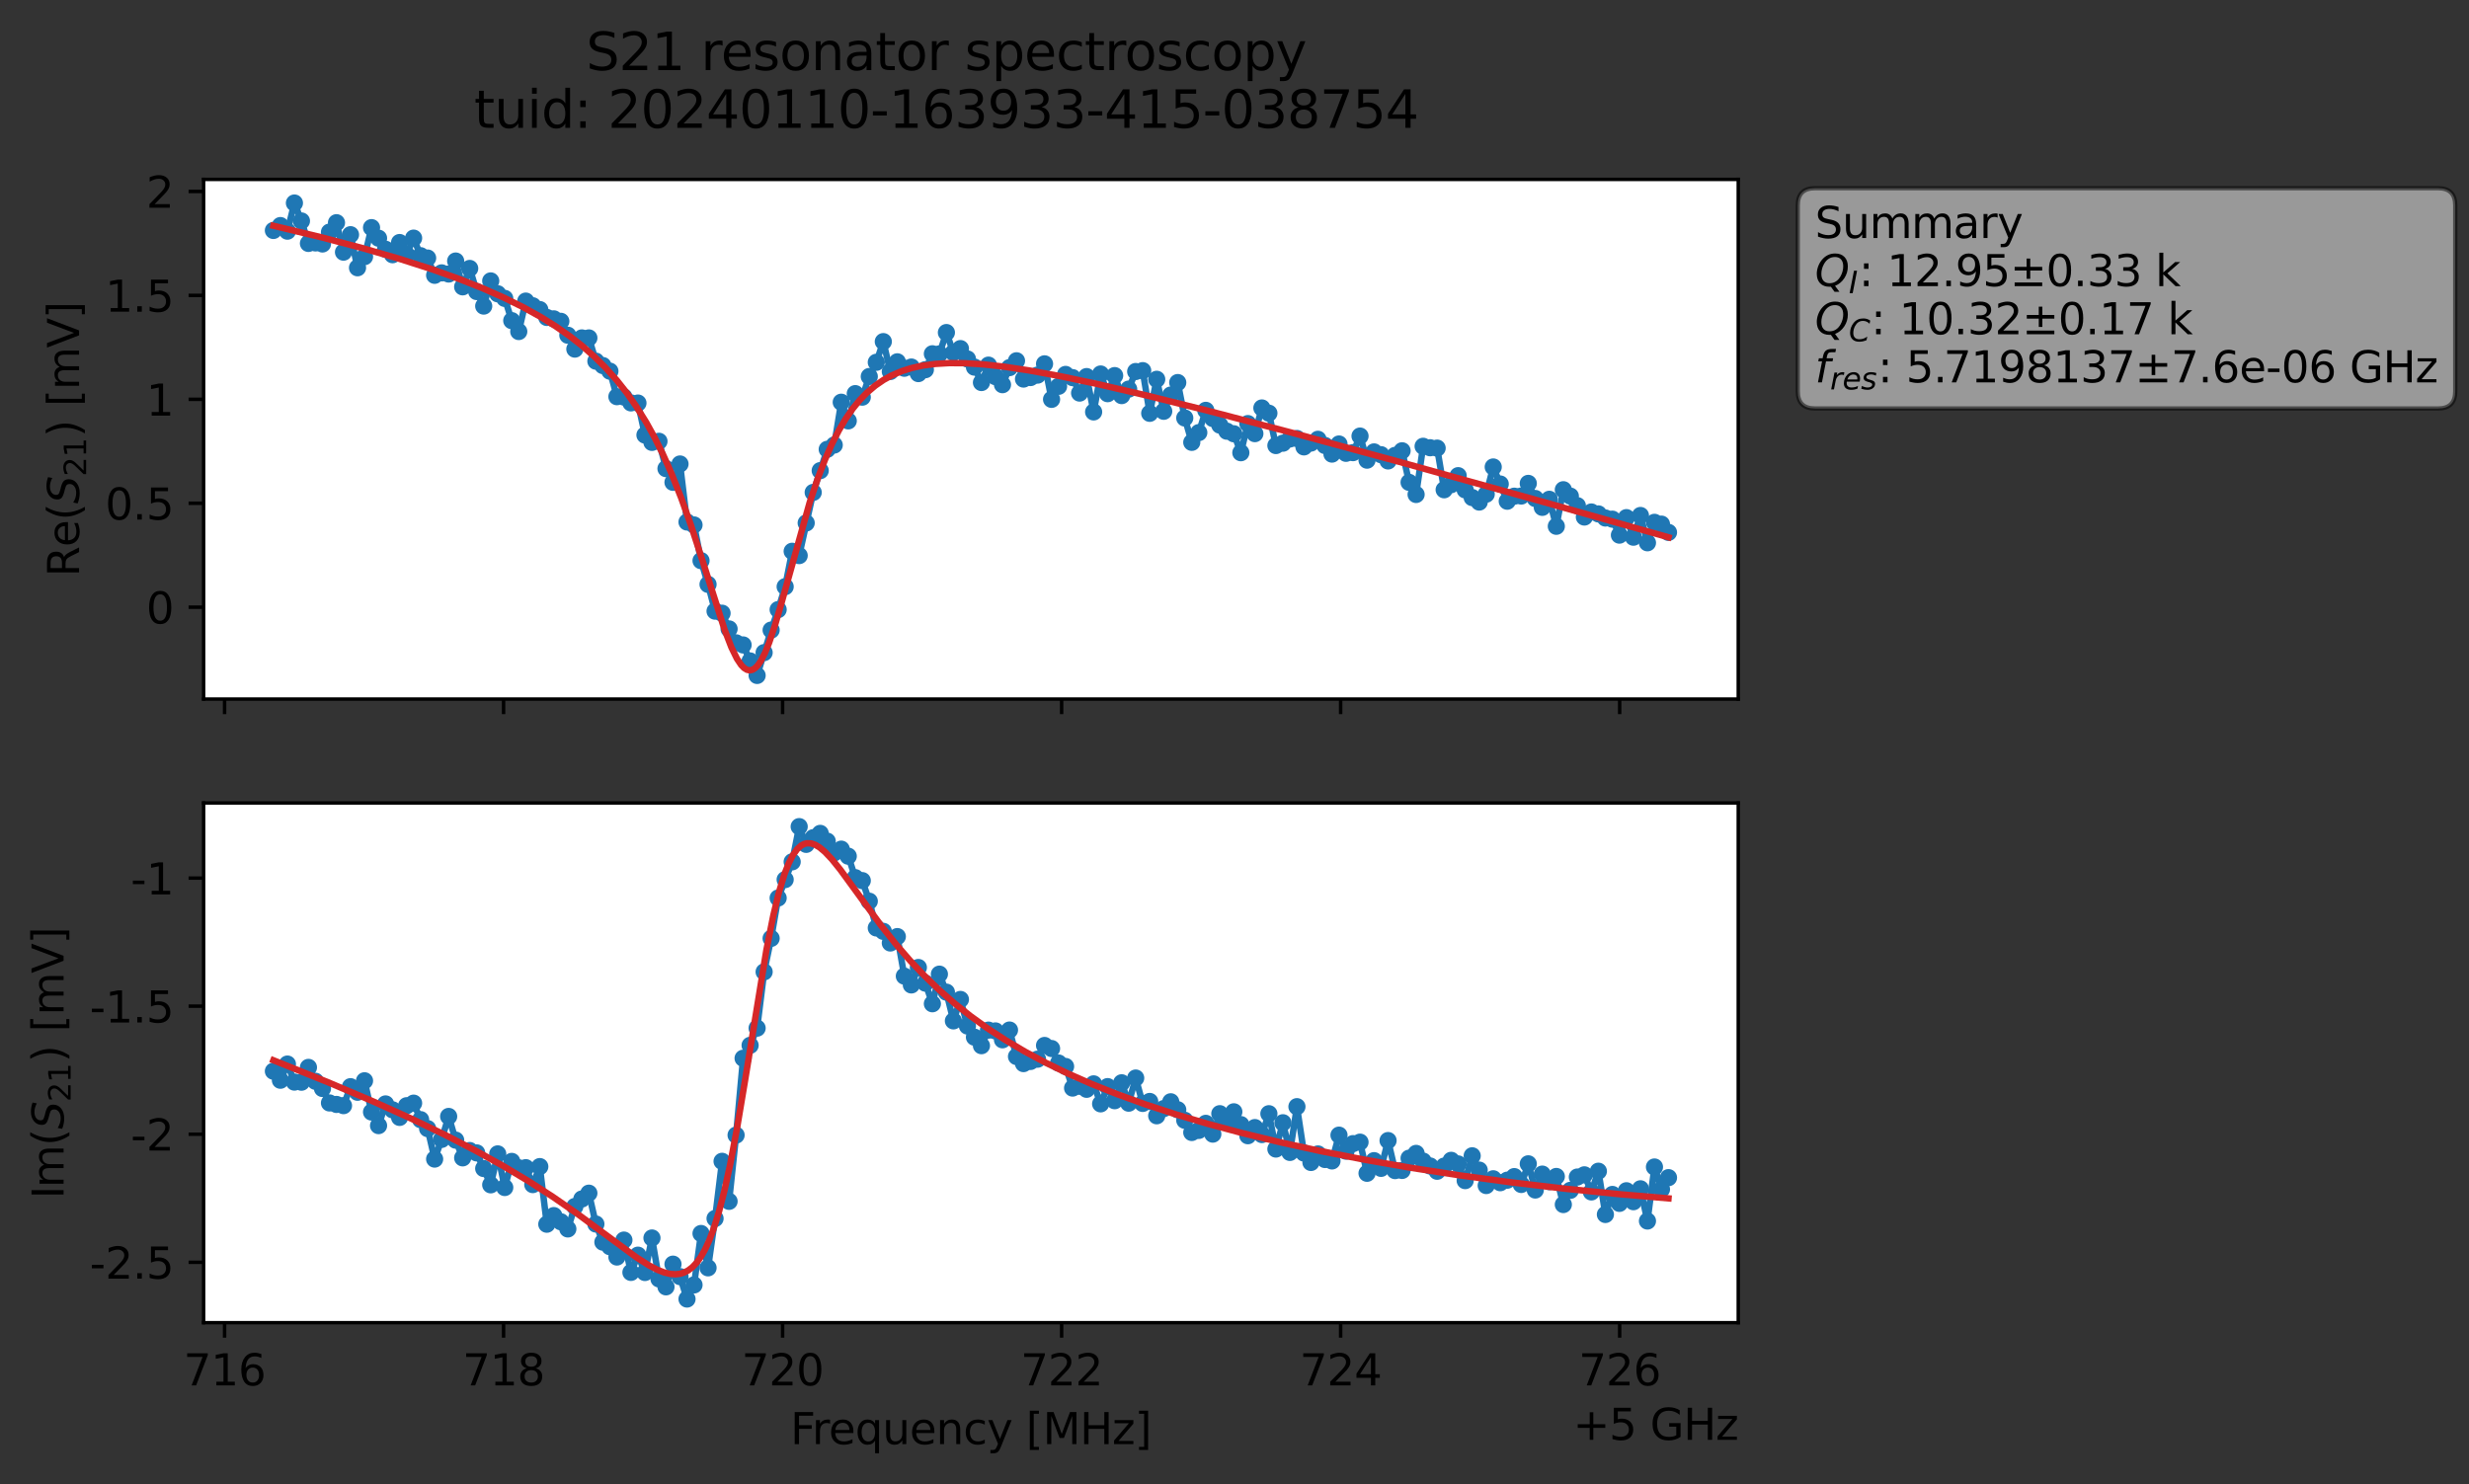 <?xml version="1.0" encoding="utf-8" standalone="no"?>
<!DOCTYPE svg PUBLIC "-//W3C//DTD SVG 1.1//EN"
  "http://www.w3.org/Graphics/SVG/1.1/DTD/svg11.dtd">
<svg xmlns:xlink="http://www.w3.org/1999/xlink" width="574.565pt" height="345.428pt" viewBox="0 0 574.565 345.428" xmlns="http://www.w3.org/2000/svg" version="1.1">
 <rect x="0" y="0" width="574.565" height="345.428" fill="#333333" stroke="none"/>
 <defs>
  <style type="text/css">*{stroke-linejoin: round; stroke-linecap: butt}</style>
 </defs>
 <g id="figure_1">
  <g id="patch_1">
   <path d="M 0 345.428 
L 574.565 345.428 
L 574.565 -0 
L 0 -0 
L 0 345.428 
z
" style="fill: none; opacity: 0"/>
  </g>
  <g id="axes_1">
   <g id="patch_2">
    <path d="M 47.389 162.72 
L 404.509 162.72 
L 404.509 41.76 
L 47.389 41.76 
z
" style="fill: #ffffff"/>
   </g>
   <g id="matplotlib.axis_1">
    <g id="xtick_1">
     <g id="line2d_1">
      <defs>
       <path id="m5507089cf5" d="M 0 0 
L 0 3.5 
" style="stroke: #000000; stroke-width: 0.8"/>
      </defs>
      <g>
       <use xlink:href="#m5507089cf5" x="52.259" y="162.72" style="stroke: #000000; stroke-width: 0.8"/>
      </g>
     </g>
    </g>
    <g id="xtick_2">
     <g id="line2d_2">
      <g>
       <use xlink:href="#m5507089cf5" x="117.19" y="162.72" style="stroke: #000000; stroke-width: 0.8"/>
      </g>
     </g>
    </g>
    <g id="xtick_3">
     <g id="line2d_3">
      <g>
       <use xlink:href="#m5507089cf5" x="182.121" y="162.72" style="stroke: #000000; stroke-width: 0.8"/>
      </g>
     </g>
    </g>
    <g id="xtick_4">
     <g id="line2d_4">
      <g>
       <use xlink:href="#m5507089cf5" x="247.052" y="162.72" style="stroke: #000000; stroke-width: 0.8"/>
      </g>
     </g>
    </g>
    <g id="xtick_5">
     <g id="line2d_5">
      <g>
       <use xlink:href="#m5507089cf5" x="311.983" y="162.72" style="stroke: #000000; stroke-width: 0.8"/>
      </g>
     </g>
    </g>
    <g id="xtick_6">
     <g id="line2d_6">
      <g>
       <use xlink:href="#m5507089cf5" x="376.913" y="162.72" style="stroke: #000000; stroke-width: 0.8"/>
      </g>
     </g>
    </g>
   </g>
   <g id="matplotlib.axis_2">
    <g id="ytick_1">
     <g id="line2d_7">
      <defs>
       <path id="m3c31cbac55" d="M 0 0 
L -3.5 0 
" style="stroke: #000000; stroke-width: 0.8"/>
      </defs>
      <g>
       <use xlink:href="#m3c31cbac55" x="47.389" y="141.336" style="stroke: #000000; stroke-width: 0.8"/>
      </g>
     </g>
     <g id="text_1">
      <!-- 0 -->
      <g transform="translate(34.027 145.135) scale(0.1 -0.1)">
       <defs>
        <path id="DejaVuSans-30" d="M 2034 4250 
Q 1547 4250 1301 3770 
Q 1056 3291 1056 2328 
Q 1056 1369 1301 889 
Q 1547 409 2034 409 
Q 2525 409 2770 889 
Q 3016 1369 3016 2328 
Q 3016 3291 2770 3770 
Q 2525 4250 2034 4250 
z
M 2034 4750 
Q 2819 4750 3233 4129 
Q 3647 3509 3647 2328 
Q 3647 1150 3233 529 
Q 2819 -91 2034 -91 
Q 1250 -91 836 529 
Q 422 1150 422 2328 
Q 422 3509 836 4129 
Q 1250 4750 2034 4750 
z
" transform="scale(0.016)"/>
       </defs>
       <use xlink:href="#DejaVuSans-30"/>
      </g>
     </g>
    </g>
    <g id="ytick_2">
     <g id="line2d_8">
      <g>
       <use xlink:href="#m3c31cbac55" x="47.389" y="117.142" style="stroke: #000000; stroke-width: 0.8"/>
      </g>
     </g>
     <g id="text_2">
      <!-- 0.5 -->
      <g transform="translate(24.486 120.942) scale(0.1 -0.1)">
       <defs>
        <path id="DejaVuSans-2e" d="M 684 794 
L 1344 794 
L 1344 0 
L 684 0 
L 684 794 
z
" transform="scale(0.016)"/>
        <path id="DejaVuSans-35" d="M 691 4666 
L 3169 4666 
L 3169 4134 
L 1269 4134 
L 1269 2991 
Q 1406 3038 1543 3061 
Q 1681 3084 1819 3084 
Q 2600 3084 3056 2656 
Q 3513 2228 3513 1497 
Q 3513 744 3044 326 
Q 2575 -91 1722 -91 
Q 1428 -91 1123 -41 
Q 819 9 494 109 
L 494 744 
Q 775 591 1075 516 
Q 1375 441 1709 441 
Q 2250 441 2565 725 
Q 2881 1009 2881 1497 
Q 2881 1984 2565 2268 
Q 2250 2553 1709 2553 
Q 1456 2553 1204 2497 
Q 953 2441 691 2322 
L 691 4666 
z
" transform="scale(0.016)"/>
       </defs>
       <use xlink:href="#DejaVuSans-30"/>
       <use xlink:href="#DejaVuSans-2e" x="63.623"/>
       <use xlink:href="#DejaVuSans-35" x="95.41"/>
      </g>
     </g>
    </g>
    <g id="ytick_3">
     <g id="line2d_9">
      <g>
       <use xlink:href="#m3c31cbac55" x="47.389" y="92.949" style="stroke: #000000; stroke-width: 0.8"/>
      </g>
     </g>
     <g id="text_3">
      <!-- 1 -->
      <g transform="translate(34.027 96.749) scale(0.1 -0.1)">
       <defs>
        <path id="DejaVuSans-31" d="M 794 531 
L 1825 531 
L 1825 4091 
L 703 3866 
L 703 4441 
L 1819 4666 
L 2450 4666 
L 2450 531 
L 3481 531 
L 3481 0 
L 794 0 
L 794 531 
z
" transform="scale(0.016)"/>
       </defs>
       <use xlink:href="#DejaVuSans-31"/>
      </g>
     </g>
    </g>
    <g id="ytick_4">
     <g id="line2d_10">
      <g>
       <use xlink:href="#m3c31cbac55" x="47.389" y="68.756" style="stroke: #000000; stroke-width: 0.8"/>
      </g>
     </g>
     <g id="text_4">
      <!-- 1.5 -->
      <g transform="translate(24.486 72.555) scale(0.1 -0.1)">
       <use xlink:href="#DejaVuSans-31"/>
       <use xlink:href="#DejaVuSans-2e" x="63.623"/>
       <use xlink:href="#DejaVuSans-35" x="95.41"/>
      </g>
     </g>
    </g>
    <g id="ytick_5">
     <g id="line2d_11">
      <g>
       <use xlink:href="#m3c31cbac55" x="47.389" y="44.563" style="stroke: #000000; stroke-width: 0.8"/>
      </g>
     </g>
     <g id="text_5">
      <!-- 2 -->
      <g transform="translate(34.027 48.362) scale(0.1 -0.1)">
       <defs>
        <path id="DejaVuSans-32" d="M 1228 531 
L 3431 531 
L 3431 0 
L 469 0 
L 469 531 
Q 828 903 1448 1529 
Q 2069 2156 2228 2338 
Q 2531 2678 2651 2914 
Q 2772 3150 2772 3378 
Q 2772 3750 2511 3984 
Q 2250 4219 1831 4219 
Q 1534 4219 1204 4116 
Q 875 4013 500 3803 
L 500 4441 
Q 881 4594 1212 4672 
Q 1544 4750 1819 4750 
Q 2544 4750 2975 4387 
Q 3406 4025 3406 3419 
Q 3406 3131 3298 2873 
Q 3191 2616 2906 2266 
Q 2828 2175 2409 1742 
Q 1991 1309 1228 531 
z
" transform="scale(0.016)"/>
       </defs>
       <use xlink:href="#DejaVuSans-32"/>
      </g>
     </g>
    </g>
    <g id="text_6">
     <!-- Re$(S_{21})$ [mV] -->
     <g transform="translate(18.406 134.24) rotate(-90) scale(0.1 -0.1)">
      <defs>
       <path id="DejaVuSans-52" d="M 2841 2188 
Q 3044 2119 3236 1894 
Q 3428 1669 3622 1275 
L 4263 0 
L 3584 0 
L 2988 1197 
Q 2756 1666 2539 1819 
Q 2322 1972 1947 1972 
L 1259 1972 
L 1259 0 
L 628 0 
L 628 4666 
L 2053 4666 
Q 2853 4666 3247 4331 
Q 3641 3997 3641 3322 
Q 3641 2881 3436 2590 
Q 3231 2300 2841 2188 
z
M 1259 4147 
L 1259 2491 
L 2053 2491 
Q 2509 2491 2742 2702 
Q 2975 2913 2975 3322 
Q 2975 3731 2742 3939 
Q 2509 4147 2053 4147 
L 1259 4147 
z
" transform="scale(0.016)"/>
       <path id="DejaVuSans-65" d="M 3597 1894 
L 3597 1613 
L 953 1613 
Q 991 1019 1311 708 
Q 1631 397 2203 397 
Q 2534 397 2845 478 
Q 3156 559 3463 722 
L 3463 178 
Q 3153 47 2828 -22 
Q 2503 -91 2169 -91 
Q 1331 -91 842 396 
Q 353 884 353 1716 
Q 353 2575 817 3079 
Q 1281 3584 2069 3584 
Q 2775 3584 3186 3129 
Q 3597 2675 3597 1894 
z
M 3022 2063 
Q 3016 2534 2758 2815 
Q 2500 3097 2075 3097 
Q 1594 3097 1305 2825 
Q 1016 2553 972 2059 
L 3022 2063 
z
" transform="scale(0.016)"/>
       <path id="DejaVuSans-28" d="M 1984 4856 
Q 1566 4138 1362 3434 
Q 1159 2731 1159 2009 
Q 1159 1288 1364 580 
Q 1569 -128 1984 -844 
L 1484 -844 
Q 1016 -109 783 600 
Q 550 1309 550 2009 
Q 550 2706 781 3412 
Q 1013 4119 1484 4856 
L 1984 4856 
z
" transform="scale(0.016)"/>
       <path id="DejaVuSans-Oblique-53" d="M 3859 4513 
L 3738 3897 
Q 3422 4066 3111 4152 
Q 2800 4238 2509 4238 
Q 1944 4238 1609 3991 
Q 1275 3744 1275 3334 
Q 1275 3109 1398 2989 
Q 1522 2869 2034 2731 
L 2413 2638 
Q 3053 2472 3303 2217 
Q 3553 1963 3553 1503 
Q 3553 797 2998 353 
Q 2444 -91 1538 -91 
Q 1166 -91 791 -17 
Q 416 56 38 206 
L 166 856 
Q 513 641 861 531 
Q 1209 422 1556 422 
Q 2147 422 2503 684 
Q 2859 947 2859 1369 
Q 2859 1650 2717 1795 
Q 2575 1941 2106 2059 
L 1728 2156 
Q 1081 2325 845 2545 
Q 609 2766 609 3163 
Q 609 3859 1145 4304 
Q 1681 4750 2541 4750 
Q 2875 4750 3203 4690 
Q 3531 4631 3859 4513 
z
" transform="scale(0.016)"/>
       <path id="DejaVuSans-29" d="M 513 4856 
L 1013 4856 
Q 1481 4119 1714 3412 
Q 1947 2706 1947 2009 
Q 1947 1309 1714 600 
Q 1481 -109 1013 -844 
L 513 -844 
Q 928 -128 1133 580 
Q 1338 1288 1338 2009 
Q 1338 2731 1133 3434 
Q 928 4138 513 4856 
z
" transform="scale(0.016)"/>
       <path id="DejaVuSans-20" transform="scale(0.016)"/>
       <path id="DejaVuSans-5b" d="M 550 4863 
L 1875 4863 
L 1875 4416 
L 1125 4416 
L 1125 -397 
L 1875 -397 
L 1875 -844 
L 550 -844 
L 550 4863 
z
" transform="scale(0.016)"/>
       <path id="DejaVuSans-6d" d="M 3328 2828 
Q 3544 3216 3844 3400 
Q 4144 3584 4550 3584 
Q 5097 3584 5394 3201 
Q 5691 2819 5691 2113 
L 5691 0 
L 5113 0 
L 5113 2094 
Q 5113 2597 4934 2840 
Q 4756 3084 4391 3084 
Q 3944 3084 3684 2787 
Q 3425 2491 3425 1978 
L 3425 0 
L 2847 0 
L 2847 2094 
Q 2847 2600 2669 2842 
Q 2491 3084 2119 3084 
Q 1678 3084 1418 2786 
Q 1159 2488 1159 1978 
L 1159 0 
L 581 0 
L 581 3500 
L 1159 3500 
L 1159 2956 
Q 1356 3278 1631 3431 
Q 1906 3584 2284 3584 
Q 2666 3584 2933 3390 
Q 3200 3197 3328 2828 
z
" transform="scale(0.016)"/>
       <path id="DejaVuSans-56" d="M 1831 0 
L 50 4666 
L 709 4666 
L 2188 738 
L 3669 4666 
L 4325 4666 
L 2547 0 
L 1831 0 
z
" transform="scale(0.016)"/>
       <path id="DejaVuSans-5d" d="M 1947 4863 
L 1947 -844 
L 622 -844 
L 622 -397 
L 1369 -397 
L 1369 4416 
L 622 4416 
L 622 4863 
L 1947 4863 
z
" transform="scale(0.016)"/>
      </defs>
      <use xlink:href="#DejaVuSans-52" transform="translate(0 0.016)"/>
      <use xlink:href="#DejaVuSans-65" transform="translate(69.482 0.016)"/>
      <use xlink:href="#DejaVuSans-28" transform="translate(131.006 0.016)"/>
      <use xlink:href="#DejaVuSans-Oblique-53" transform="translate(170.02 0.016)"/>
      <use xlink:href="#DejaVuSans-32" transform="translate(233.496 -16.391) scale(0.7)"/>
      <use xlink:href="#DejaVuSans-31" transform="translate(278.032 -16.391) scale(0.7)"/>
      <use xlink:href="#DejaVuSans-29" transform="translate(325.303 0.016)"/>
      <use xlink:href="#DejaVuSans-20" transform="translate(364.316 0.016)"/>
      <use xlink:href="#DejaVuSans-5b" transform="translate(396.104 0.016)"/>
      <use xlink:href="#DejaVuSans-6d" transform="translate(435.117 0.016)"/>
      <use xlink:href="#DejaVuSans-56" transform="translate(532.529 0.016)"/>
      <use xlink:href="#DejaVuSans-5d" transform="translate(600.938 0.016)"/>
     </g>
    </g>
   </g>
   <g id="line2d_12">
    <path d="M 63.622 53.642 
L 65.253 52.504 
L 66.885 53.805 
L 68.516 47.258 
L 70.148 51.437 
L 71.779 56.659 
L 73.41 56.544 
L 75.042 56.788 
L 76.673 54.029 
L 78.305 51.841 
L 79.936 58.691 
L 81.568 54.631 
L 83.199 62.328 
L 84.83 59.739 
L 86.462 52.984 
L 89.725 58.023 
L 91.356 59.29 
L 92.988 56.454 
L 94.619 59.274 
L 96.25 55.428 
L 97.882 59.519 
L 99.513 60.064 
L 101.145 64.081 
L 102.776 63.518 
L 104.408 63.784 
L 106.039 60.759 
L 107.67 66.766 
L 109.302 62.484 
L 110.933 67.864 
L 112.565 71.245 
L 114.196 65.389 
L 115.828 68.383 
L 117.459 69.457 
L 119.09 74.637 
L 120.722 77.169 
L 122.353 70.087 
L 123.985 71.176 
L 125.616 72.062 
L 127.248 73.89 
L 128.879 74.219 
L 130.51 74.792 
L 133.773 81.257 
L 135.405 78.658 
L 137.036 78.659 
L 138.668 84.068 
L 140.299 85.093 
L 141.93 86.399 
L 143.562 92.333 
L 145.193 92.413 
L 146.825 93.781 
L 148.456 93.817 
L 150.088 101.266 
L 151.719 102.976 
L 153.35 102.719 
L 154.982 109.079 
L 156.613 112.269 
L 158.245 108.002 
L 159.876 121.51 
L 161.508 122.194 
L 163.139 130.502 
L 164.77 136.023 
L 166.402 142.256 
L 168.033 142.737 
L 169.665 146.393 
L 171.296 149.633 
L 172.928 150.122 
L 174.559 153.852 
L 176.19 157.222 
L 179.453 146.665 
L 181.085 141.898 
L 182.716 136.56 
L 184.348 128.32 
L 185.979 129.322 
L 189.242 114.617 
L 192.505 104.587 
L 194.136 103.588 
L 195.768 93.625 
L 197.399 97.966 
L 199.03 91.625 
L 200.662 92.444 
L 202.293 87.64 
L 203.925 84.334 
L 205.556 79.516 
L 207.188 86.473 
L 208.819 84.22 
L 210.45 85.714 
L 212.082 85.436 
L 213.713 86.959 
L 215.345 86.051 
L 216.976 82.349 
L 218.608 82.379 
L 220.239 77.409 
L 221.87 82.072 
L 223.502 81.144 
L 225.133 83.555 
L 226.765 85.455 
L 228.396 89.04 
L 230.028 84.991 
L 231.659 87.678 
L 233.29 89.54 
L 234.922 85.571 
L 236.553 83.979 
L 238.185 88.232 
L 239.816 87.88 
L 241.448 87.317 
L 243.079 84.692 
L 244.711 92.958 
L 246.342 89.922 
L 247.973 87.154 
L 249.605 87.904 
L 251.236 91.495 
L 252.868 87.655 
L 254.499 95.884 
L 256.131 87.055 
L 257.762 91.633 
L 259.393 87.426 
L 261.025 92.082 
L 262.656 90.574 
L 264.288 86.479 
L 265.919 86.275 
L 267.551 96.208 
L 269.182 88.287 
L 270.813 95.735 
L 272.445 91.954 
L 274.076 89.048 
L 275.708 97.295 
L 277.339 102.965 
L 278.971 100.698 
L 280.602 95.515 
L 282.233 97.413 
L 285.496 100.368 
L 287.128 100.97 
L 288.759 105.376 
L 290.391 98.595 
L 292.022 100.938 
L 293.653 94.962 
L 295.285 96.178 
L 296.916 103.709 
L 298.548 103.161 
L 300.179 102.177 
L 301.811 102.067 
L 303.442 104.021 
L 306.705 102.254 
L 308.336 103.697 
L 309.968 105.695 
L 311.599 103.351 
L 313.231 105.517 
L 314.862 105.357 
L 316.493 101.504 
L 318.125 107.109 
L 319.756 105.193 
L 321.388 105.841 
L 323.019 107.29 
L 324.651 106.003 
L 326.282 104.93 
L 327.913 112.276 
L 329.545 115.1 
L 331.176 103.882 
L 332.808 104.221 
L 334.439 104.308 
L 336.071 114.003 
L 337.702 112.816 
L 339.333 110.72 
L 340.965 114.026 
L 342.596 115.817 
L 344.228 116.867 
L 345.859 115.031 
L 347.491 108.696 
L 350.753 116.667 
L 352.385 115.5 
L 354.016 115.462 
L 355.648 112.519 
L 357.279 116.034 
L 358.911 118.096 
L 360.542 116.22 
L 362.173 122.502 
L 363.805 113.994 
L 365.436 115.48 
L 367.068 117.706 
L 368.699 120.347 
L 370.331 119.177 
L 371.962 119.623 
L 373.593 120.577 
L 375.225 120.849 
L 376.856 124.56 
L 378.488 120.489 
L 380.119 125.041 
L 381.751 119.99 
L 383.382 126.341 
L 385.013 121.584 
L 386.645 122.004 
L 388.276 123.926 
L 388.276 123.926 
" clip-path="url(#p00cd1f9e26)" style="fill: none; stroke: #1f77b4; stroke-width: 1.5; stroke-linecap: square"/>
    <defs>
     <path id="me41973e7d1" d="M 0 1.5 
C 0.398 1.5 0.779 1.342 1.061 1.061 
C 1.342 0.779 1.5 0.398 1.5 0 
C 1.5 -0.398 1.342 -0.779 1.061 -1.061 
C 0.779 -1.342 0.398 -1.5 0 -1.5 
C -0.398 -1.5 -0.779 -1.342 -1.061 -1.061 
C -1.342 -0.779 -1.5 -0.398 -1.5 0 
C -1.5 0.398 -1.342 0.779 -1.061 1.061 
C -0.779 1.342 -0.398 1.5 0 1.5 
z
" style="stroke: #1f77b4"/>
    </defs>
    <g clip-path="url(#p00cd1f9e26)">
     <use xlink:href="#me41973e7d1" x="63.622" y="53.642" style="fill: #1f77b4; stroke: #1f77b4"/>
     <use xlink:href="#me41973e7d1" x="65.253" y="52.504" style="fill: #1f77b4; stroke: #1f77b4"/>
     <use xlink:href="#me41973e7d1" x="66.885" y="53.805" style="fill: #1f77b4; stroke: #1f77b4"/>
     <use xlink:href="#me41973e7d1" x="68.516" y="47.258" style="fill: #1f77b4; stroke: #1f77b4"/>
     <use xlink:href="#me41973e7d1" x="70.148" y="51.437" style="fill: #1f77b4; stroke: #1f77b4"/>
     <use xlink:href="#me41973e7d1" x="71.779" y="56.659" style="fill: #1f77b4; stroke: #1f77b4"/>
     <use xlink:href="#me41973e7d1" x="73.41" y="56.544" style="fill: #1f77b4; stroke: #1f77b4"/>
     <use xlink:href="#me41973e7d1" x="75.042" y="56.788" style="fill: #1f77b4; stroke: #1f77b4"/>
     <use xlink:href="#me41973e7d1" x="76.673" y="54.029" style="fill: #1f77b4; stroke: #1f77b4"/>
     <use xlink:href="#me41973e7d1" x="78.305" y="51.841" style="fill: #1f77b4; stroke: #1f77b4"/>
     <use xlink:href="#me41973e7d1" x="79.936" y="58.691" style="fill: #1f77b4; stroke: #1f77b4"/>
     <use xlink:href="#me41973e7d1" x="81.568" y="54.631" style="fill: #1f77b4; stroke: #1f77b4"/>
     <use xlink:href="#me41973e7d1" x="83.199" y="62.328" style="fill: #1f77b4; stroke: #1f77b4"/>
     <use xlink:href="#me41973e7d1" x="84.83" y="59.739" style="fill: #1f77b4; stroke: #1f77b4"/>
     <use xlink:href="#me41973e7d1" x="86.462" y="52.984" style="fill: #1f77b4; stroke: #1f77b4"/>
     <use xlink:href="#me41973e7d1" x="88.093" y="55.445" style="fill: #1f77b4; stroke: #1f77b4"/>
     <use xlink:href="#me41973e7d1" x="89.725" y="58.023" style="fill: #1f77b4; stroke: #1f77b4"/>
     <use xlink:href="#me41973e7d1" x="91.356" y="59.29" style="fill: #1f77b4; stroke: #1f77b4"/>
     <use xlink:href="#me41973e7d1" x="92.988" y="56.454" style="fill: #1f77b4; stroke: #1f77b4"/>
     <use xlink:href="#me41973e7d1" x="94.619" y="59.274" style="fill: #1f77b4; stroke: #1f77b4"/>
     <use xlink:href="#me41973e7d1" x="96.25" y="55.428" style="fill: #1f77b4; stroke: #1f77b4"/>
     <use xlink:href="#me41973e7d1" x="97.882" y="59.519" style="fill: #1f77b4; stroke: #1f77b4"/>
     <use xlink:href="#me41973e7d1" x="99.513" y="60.064" style="fill: #1f77b4; stroke: #1f77b4"/>
     <use xlink:href="#me41973e7d1" x="101.145" y="64.081" style="fill: #1f77b4; stroke: #1f77b4"/>
     <use xlink:href="#me41973e7d1" x="102.776" y="63.518" style="fill: #1f77b4; stroke: #1f77b4"/>
     <use xlink:href="#me41973e7d1" x="104.408" y="63.784" style="fill: #1f77b4; stroke: #1f77b4"/>
     <use xlink:href="#me41973e7d1" x="106.039" y="60.759" style="fill: #1f77b4; stroke: #1f77b4"/>
     <use xlink:href="#me41973e7d1" x="107.67" y="66.766" style="fill: #1f77b4; stroke: #1f77b4"/>
     <use xlink:href="#me41973e7d1" x="109.302" y="62.484" style="fill: #1f77b4; stroke: #1f77b4"/>
     <use xlink:href="#me41973e7d1" x="110.933" y="67.864" style="fill: #1f77b4; stroke: #1f77b4"/>
     <use xlink:href="#me41973e7d1" x="112.565" y="71.245" style="fill: #1f77b4; stroke: #1f77b4"/>
     <use xlink:href="#me41973e7d1" x="114.196" y="65.389" style="fill: #1f77b4; stroke: #1f77b4"/>
     <use xlink:href="#me41973e7d1" x="115.828" y="68.383" style="fill: #1f77b4; stroke: #1f77b4"/>
     <use xlink:href="#me41973e7d1" x="117.459" y="69.457" style="fill: #1f77b4; stroke: #1f77b4"/>
     <use xlink:href="#me41973e7d1" x="119.09" y="74.637" style="fill: #1f77b4; stroke: #1f77b4"/>
     <use xlink:href="#me41973e7d1" x="120.722" y="77.169" style="fill: #1f77b4; stroke: #1f77b4"/>
     <use xlink:href="#me41973e7d1" x="122.353" y="70.087" style="fill: #1f77b4; stroke: #1f77b4"/>
     <use xlink:href="#me41973e7d1" x="123.985" y="71.176" style="fill: #1f77b4; stroke: #1f77b4"/>
     <use xlink:href="#me41973e7d1" x="125.616" y="72.062" style="fill: #1f77b4; stroke: #1f77b4"/>
     <use xlink:href="#me41973e7d1" x="127.248" y="73.89" style="fill: #1f77b4; stroke: #1f77b4"/>
     <use xlink:href="#me41973e7d1" x="128.879" y="74.219" style="fill: #1f77b4; stroke: #1f77b4"/>
     <use xlink:href="#me41973e7d1" x="130.51" y="74.792" style="fill: #1f77b4; stroke: #1f77b4"/>
     <use xlink:href="#me41973e7d1" x="132.142" y="78.031" style="fill: #1f77b4; stroke: #1f77b4"/>
     <use xlink:href="#me41973e7d1" x="133.773" y="81.257" style="fill: #1f77b4; stroke: #1f77b4"/>
     <use xlink:href="#me41973e7d1" x="135.405" y="78.658" style="fill: #1f77b4; stroke: #1f77b4"/>
     <use xlink:href="#me41973e7d1" x="137.036" y="78.659" style="fill: #1f77b4; stroke: #1f77b4"/>
     <use xlink:href="#me41973e7d1" x="138.668" y="84.068" style="fill: #1f77b4; stroke: #1f77b4"/>
     <use xlink:href="#me41973e7d1" x="140.299" y="85.093" style="fill: #1f77b4; stroke: #1f77b4"/>
     <use xlink:href="#me41973e7d1" x="141.93" y="86.399" style="fill: #1f77b4; stroke: #1f77b4"/>
     <use xlink:href="#me41973e7d1" x="143.562" y="92.333" style="fill: #1f77b4; stroke: #1f77b4"/>
     <use xlink:href="#me41973e7d1" x="145.193" y="92.413" style="fill: #1f77b4; stroke: #1f77b4"/>
     <use xlink:href="#me41973e7d1" x="146.825" y="93.781" style="fill: #1f77b4; stroke: #1f77b4"/>
     <use xlink:href="#me41973e7d1" x="148.456" y="93.817" style="fill: #1f77b4; stroke: #1f77b4"/>
     <use xlink:href="#me41973e7d1" x="150.088" y="101.266" style="fill: #1f77b4; stroke: #1f77b4"/>
     <use xlink:href="#me41973e7d1" x="151.719" y="102.976" style="fill: #1f77b4; stroke: #1f77b4"/>
     <use xlink:href="#me41973e7d1" x="153.35" y="102.719" style="fill: #1f77b4; stroke: #1f77b4"/>
     <use xlink:href="#me41973e7d1" x="154.982" y="109.079" style="fill: #1f77b4; stroke: #1f77b4"/>
     <use xlink:href="#me41973e7d1" x="156.613" y="112.269" style="fill: #1f77b4; stroke: #1f77b4"/>
     <use xlink:href="#me41973e7d1" x="158.245" y="108.002" style="fill: #1f77b4; stroke: #1f77b4"/>
     <use xlink:href="#me41973e7d1" x="159.876" y="121.51" style="fill: #1f77b4; stroke: #1f77b4"/>
     <use xlink:href="#me41973e7d1" x="161.508" y="122.194" style="fill: #1f77b4; stroke: #1f77b4"/>
     <use xlink:href="#me41973e7d1" x="163.139" y="130.502" style="fill: #1f77b4; stroke: #1f77b4"/>
     <use xlink:href="#me41973e7d1" x="164.77" y="136.023" style="fill: #1f77b4; stroke: #1f77b4"/>
     <use xlink:href="#me41973e7d1" x="166.402" y="142.256" style="fill: #1f77b4; stroke: #1f77b4"/>
     <use xlink:href="#me41973e7d1" x="168.033" y="142.737" style="fill: #1f77b4; stroke: #1f77b4"/>
     <use xlink:href="#me41973e7d1" x="169.665" y="146.393" style="fill: #1f77b4; stroke: #1f77b4"/>
     <use xlink:href="#me41973e7d1" x="171.296" y="149.633" style="fill: #1f77b4; stroke: #1f77b4"/>
     <use xlink:href="#me41973e7d1" x="172.928" y="150.122" style="fill: #1f77b4; stroke: #1f77b4"/>
     <use xlink:href="#me41973e7d1" x="174.559" y="153.852" style="fill: #1f77b4; stroke: #1f77b4"/>
     <use xlink:href="#me41973e7d1" x="176.19" y="157.222" style="fill: #1f77b4; stroke: #1f77b4"/>
     <use xlink:href="#me41973e7d1" x="177.822" y="151.905" style="fill: #1f77b4; stroke: #1f77b4"/>
     <use xlink:href="#me41973e7d1" x="179.453" y="146.665" style="fill: #1f77b4; stroke: #1f77b4"/>
     <use xlink:href="#me41973e7d1" x="181.085" y="141.898" style="fill: #1f77b4; stroke: #1f77b4"/>
     <use xlink:href="#me41973e7d1" x="182.716" y="136.56" style="fill: #1f77b4; stroke: #1f77b4"/>
     <use xlink:href="#me41973e7d1" x="184.348" y="128.32" style="fill: #1f77b4; stroke: #1f77b4"/>
     <use xlink:href="#me41973e7d1" x="185.979" y="129.322" style="fill: #1f77b4; stroke: #1f77b4"/>
     <use xlink:href="#me41973e7d1" x="187.61" y="121.732" style="fill: #1f77b4; stroke: #1f77b4"/>
     <use xlink:href="#me41973e7d1" x="189.242" y="114.617" style="fill: #1f77b4; stroke: #1f77b4"/>
     <use xlink:href="#me41973e7d1" x="190.873" y="109.547" style="fill: #1f77b4; stroke: #1f77b4"/>
     <use xlink:href="#me41973e7d1" x="192.505" y="104.587" style="fill: #1f77b4; stroke: #1f77b4"/>
     <use xlink:href="#me41973e7d1" x="194.136" y="103.588" style="fill: #1f77b4; stroke: #1f77b4"/>
     <use xlink:href="#me41973e7d1" x="195.768" y="93.625" style="fill: #1f77b4; stroke: #1f77b4"/>
     <use xlink:href="#me41973e7d1" x="197.399" y="97.966" style="fill: #1f77b4; stroke: #1f77b4"/>
     <use xlink:href="#me41973e7d1" x="199.03" y="91.625" style="fill: #1f77b4; stroke: #1f77b4"/>
     <use xlink:href="#me41973e7d1" x="200.662" y="92.444" style="fill: #1f77b4; stroke: #1f77b4"/>
     <use xlink:href="#me41973e7d1" x="202.293" y="87.64" style="fill: #1f77b4; stroke: #1f77b4"/>
     <use xlink:href="#me41973e7d1" x="203.925" y="84.334" style="fill: #1f77b4; stroke: #1f77b4"/>
     <use xlink:href="#me41973e7d1" x="205.556" y="79.516" style="fill: #1f77b4; stroke: #1f77b4"/>
     <use xlink:href="#me41973e7d1" x="207.188" y="86.473" style="fill: #1f77b4; stroke: #1f77b4"/>
     <use xlink:href="#me41973e7d1" x="208.819" y="84.22" style="fill: #1f77b4; stroke: #1f77b4"/>
     <use xlink:href="#me41973e7d1" x="210.45" y="85.714" style="fill: #1f77b4; stroke: #1f77b4"/>
     <use xlink:href="#me41973e7d1" x="212.082" y="85.436" style="fill: #1f77b4; stroke: #1f77b4"/>
     <use xlink:href="#me41973e7d1" x="213.713" y="86.959" style="fill: #1f77b4; stroke: #1f77b4"/>
     <use xlink:href="#me41973e7d1" x="215.345" y="86.051" style="fill: #1f77b4; stroke: #1f77b4"/>
     <use xlink:href="#me41973e7d1" x="216.976" y="82.349" style="fill: #1f77b4; stroke: #1f77b4"/>
     <use xlink:href="#me41973e7d1" x="218.608" y="82.379" style="fill: #1f77b4; stroke: #1f77b4"/>
     <use xlink:href="#me41973e7d1" x="220.239" y="77.409" style="fill: #1f77b4; stroke: #1f77b4"/>
     <use xlink:href="#me41973e7d1" x="221.87" y="82.072" style="fill: #1f77b4; stroke: #1f77b4"/>
     <use xlink:href="#me41973e7d1" x="223.502" y="81.144" style="fill: #1f77b4; stroke: #1f77b4"/>
     <use xlink:href="#me41973e7d1" x="225.133" y="83.555" style="fill: #1f77b4; stroke: #1f77b4"/>
     <use xlink:href="#me41973e7d1" x="226.765" y="85.455" style="fill: #1f77b4; stroke: #1f77b4"/>
     <use xlink:href="#me41973e7d1" x="228.396" y="89.04" style="fill: #1f77b4; stroke: #1f77b4"/>
     <use xlink:href="#me41973e7d1" x="230.028" y="84.991" style="fill: #1f77b4; stroke: #1f77b4"/>
     <use xlink:href="#me41973e7d1" x="231.659" y="87.678" style="fill: #1f77b4; stroke: #1f77b4"/>
     <use xlink:href="#me41973e7d1" x="233.29" y="89.54" style="fill: #1f77b4; stroke: #1f77b4"/>
     <use xlink:href="#me41973e7d1" x="234.922" y="85.571" style="fill: #1f77b4; stroke: #1f77b4"/>
     <use xlink:href="#me41973e7d1" x="236.553" y="83.979" style="fill: #1f77b4; stroke: #1f77b4"/>
     <use xlink:href="#me41973e7d1" x="238.185" y="88.232" style="fill: #1f77b4; stroke: #1f77b4"/>
     <use xlink:href="#me41973e7d1" x="239.816" y="87.88" style="fill: #1f77b4; stroke: #1f77b4"/>
     <use xlink:href="#me41973e7d1" x="241.448" y="87.317" style="fill: #1f77b4; stroke: #1f77b4"/>
     <use xlink:href="#me41973e7d1" x="243.079" y="84.692" style="fill: #1f77b4; stroke: #1f77b4"/>
     <use xlink:href="#me41973e7d1" x="244.711" y="92.958" style="fill: #1f77b4; stroke: #1f77b4"/>
     <use xlink:href="#me41973e7d1" x="246.342" y="89.922" style="fill: #1f77b4; stroke: #1f77b4"/>
     <use xlink:href="#me41973e7d1" x="247.973" y="87.154" style="fill: #1f77b4; stroke: #1f77b4"/>
     <use xlink:href="#me41973e7d1" x="249.605" y="87.904" style="fill: #1f77b4; stroke: #1f77b4"/>
     <use xlink:href="#me41973e7d1" x="251.236" y="91.495" style="fill: #1f77b4; stroke: #1f77b4"/>
     <use xlink:href="#me41973e7d1" x="252.868" y="87.655" style="fill: #1f77b4; stroke: #1f77b4"/>
     <use xlink:href="#me41973e7d1" x="254.499" y="95.884" style="fill: #1f77b4; stroke: #1f77b4"/>
     <use xlink:href="#me41973e7d1" x="256.131" y="87.055" style="fill: #1f77b4; stroke: #1f77b4"/>
     <use xlink:href="#me41973e7d1" x="257.762" y="91.633" style="fill: #1f77b4; stroke: #1f77b4"/>
     <use xlink:href="#me41973e7d1" x="259.393" y="87.426" style="fill: #1f77b4; stroke: #1f77b4"/>
     <use xlink:href="#me41973e7d1" x="261.025" y="92.082" style="fill: #1f77b4; stroke: #1f77b4"/>
     <use xlink:href="#me41973e7d1" x="262.656" y="90.574" style="fill: #1f77b4; stroke: #1f77b4"/>
     <use xlink:href="#me41973e7d1" x="264.288" y="86.479" style="fill: #1f77b4; stroke: #1f77b4"/>
     <use xlink:href="#me41973e7d1" x="265.919" y="86.275" style="fill: #1f77b4; stroke: #1f77b4"/>
     <use xlink:href="#me41973e7d1" x="267.551" y="96.208" style="fill: #1f77b4; stroke: #1f77b4"/>
     <use xlink:href="#me41973e7d1" x="269.182" y="88.287" style="fill: #1f77b4; stroke: #1f77b4"/>
     <use xlink:href="#me41973e7d1" x="270.813" y="95.735" style="fill: #1f77b4; stroke: #1f77b4"/>
     <use xlink:href="#me41973e7d1" x="272.445" y="91.954" style="fill: #1f77b4; stroke: #1f77b4"/>
     <use xlink:href="#me41973e7d1" x="274.076" y="89.048" style="fill: #1f77b4; stroke: #1f77b4"/>
     <use xlink:href="#me41973e7d1" x="275.708" y="97.295" style="fill: #1f77b4; stroke: #1f77b4"/>
     <use xlink:href="#me41973e7d1" x="277.339" y="102.965" style="fill: #1f77b4; stroke: #1f77b4"/>
     <use xlink:href="#me41973e7d1" x="278.971" y="100.698" style="fill: #1f77b4; stroke: #1f77b4"/>
     <use xlink:href="#me41973e7d1" x="280.602" y="95.515" style="fill: #1f77b4; stroke: #1f77b4"/>
     <use xlink:href="#me41973e7d1" x="282.233" y="97.413" style="fill: #1f77b4; stroke: #1f77b4"/>
     <use xlink:href="#me41973e7d1" x="283.865" y="98.956" style="fill: #1f77b4; stroke: #1f77b4"/>
     <use xlink:href="#me41973e7d1" x="285.496" y="100.368" style="fill: #1f77b4; stroke: #1f77b4"/>
     <use xlink:href="#me41973e7d1" x="287.128" y="100.97" style="fill: #1f77b4; stroke: #1f77b4"/>
     <use xlink:href="#me41973e7d1" x="288.759" y="105.376" style="fill: #1f77b4; stroke: #1f77b4"/>
     <use xlink:href="#me41973e7d1" x="290.391" y="98.595" style="fill: #1f77b4; stroke: #1f77b4"/>
     <use xlink:href="#me41973e7d1" x="292.022" y="100.938" style="fill: #1f77b4; stroke: #1f77b4"/>
     <use xlink:href="#me41973e7d1" x="293.653" y="94.962" style="fill: #1f77b4; stroke: #1f77b4"/>
     <use xlink:href="#me41973e7d1" x="295.285" y="96.178" style="fill: #1f77b4; stroke: #1f77b4"/>
     <use xlink:href="#me41973e7d1" x="296.916" y="103.709" style="fill: #1f77b4; stroke: #1f77b4"/>
     <use xlink:href="#me41973e7d1" x="298.548" y="103.161" style="fill: #1f77b4; stroke: #1f77b4"/>
     <use xlink:href="#me41973e7d1" x="300.179" y="102.177" style="fill: #1f77b4; stroke: #1f77b4"/>
     <use xlink:href="#me41973e7d1" x="301.811" y="102.067" style="fill: #1f77b4; stroke: #1f77b4"/>
     <use xlink:href="#me41973e7d1" x="303.442" y="104.021" style="fill: #1f77b4; stroke: #1f77b4"/>
     <use xlink:href="#me41973e7d1" x="305.073" y="103.129" style="fill: #1f77b4; stroke: #1f77b4"/>
     <use xlink:href="#me41973e7d1" x="306.705" y="102.254" style="fill: #1f77b4; stroke: #1f77b4"/>
     <use xlink:href="#me41973e7d1" x="308.336" y="103.697" style="fill: #1f77b4; stroke: #1f77b4"/>
     <use xlink:href="#me41973e7d1" x="309.968" y="105.695" style="fill: #1f77b4; stroke: #1f77b4"/>
     <use xlink:href="#me41973e7d1" x="311.599" y="103.351" style="fill: #1f77b4; stroke: #1f77b4"/>
     <use xlink:href="#me41973e7d1" x="313.231" y="105.517" style="fill: #1f77b4; stroke: #1f77b4"/>
     <use xlink:href="#me41973e7d1" x="314.862" y="105.357" style="fill: #1f77b4; stroke: #1f77b4"/>
     <use xlink:href="#me41973e7d1" x="316.493" y="101.504" style="fill: #1f77b4; stroke: #1f77b4"/>
     <use xlink:href="#me41973e7d1" x="318.125" y="107.109" style="fill: #1f77b4; stroke: #1f77b4"/>
     <use xlink:href="#me41973e7d1" x="319.756" y="105.193" style="fill: #1f77b4; stroke: #1f77b4"/>
     <use xlink:href="#me41973e7d1" x="321.388" y="105.841" style="fill: #1f77b4; stroke: #1f77b4"/>
     <use xlink:href="#me41973e7d1" x="323.019" y="107.29" style="fill: #1f77b4; stroke: #1f77b4"/>
     <use xlink:href="#me41973e7d1" x="324.651" y="106.003" style="fill: #1f77b4; stroke: #1f77b4"/>
     <use xlink:href="#me41973e7d1" x="326.282" y="104.93" style="fill: #1f77b4; stroke: #1f77b4"/>
     <use xlink:href="#me41973e7d1" x="327.913" y="112.276" style="fill: #1f77b4; stroke: #1f77b4"/>
     <use xlink:href="#me41973e7d1" x="329.545" y="115.1" style="fill: #1f77b4; stroke: #1f77b4"/>
     <use xlink:href="#me41973e7d1" x="331.176" y="103.882" style="fill: #1f77b4; stroke: #1f77b4"/>
     <use xlink:href="#me41973e7d1" x="332.808" y="104.221" style="fill: #1f77b4; stroke: #1f77b4"/>
     <use xlink:href="#me41973e7d1" x="334.439" y="104.308" style="fill: #1f77b4; stroke: #1f77b4"/>
     <use xlink:href="#me41973e7d1" x="336.071" y="114.003" style="fill: #1f77b4; stroke: #1f77b4"/>
     <use xlink:href="#me41973e7d1" x="337.702" y="112.816" style="fill: #1f77b4; stroke: #1f77b4"/>
     <use xlink:href="#me41973e7d1" x="339.333" y="110.72" style="fill: #1f77b4; stroke: #1f77b4"/>
     <use xlink:href="#me41973e7d1" x="340.965" y="114.026" style="fill: #1f77b4; stroke: #1f77b4"/>
     <use xlink:href="#me41973e7d1" x="342.596" y="115.817" style="fill: #1f77b4; stroke: #1f77b4"/>
     <use xlink:href="#me41973e7d1" x="344.228" y="116.867" style="fill: #1f77b4; stroke: #1f77b4"/>
     <use xlink:href="#me41973e7d1" x="345.859" y="115.031" style="fill: #1f77b4; stroke: #1f77b4"/>
     <use xlink:href="#me41973e7d1" x="347.491" y="108.696" style="fill: #1f77b4; stroke: #1f77b4"/>
     <use xlink:href="#me41973e7d1" x="349.122" y="112.664" style="fill: #1f77b4; stroke: #1f77b4"/>
     <use xlink:href="#me41973e7d1" x="350.753" y="116.667" style="fill: #1f77b4; stroke: #1f77b4"/>
     <use xlink:href="#me41973e7d1" x="352.385" y="115.5" style="fill: #1f77b4; stroke: #1f77b4"/>
     <use xlink:href="#me41973e7d1" x="354.016" y="115.462" style="fill: #1f77b4; stroke: #1f77b4"/>
     <use xlink:href="#me41973e7d1" x="355.648" y="112.519" style="fill: #1f77b4; stroke: #1f77b4"/>
     <use xlink:href="#me41973e7d1" x="357.279" y="116.034" style="fill: #1f77b4; stroke: #1f77b4"/>
     <use xlink:href="#me41973e7d1" x="358.911" y="118.096" style="fill: #1f77b4; stroke: #1f77b4"/>
     <use xlink:href="#me41973e7d1" x="360.542" y="116.22" style="fill: #1f77b4; stroke: #1f77b4"/>
     <use xlink:href="#me41973e7d1" x="362.173" y="122.502" style="fill: #1f77b4; stroke: #1f77b4"/>
     <use xlink:href="#me41973e7d1" x="363.805" y="113.994" style="fill: #1f77b4; stroke: #1f77b4"/>
     <use xlink:href="#me41973e7d1" x="365.436" y="115.48" style="fill: #1f77b4; stroke: #1f77b4"/>
     <use xlink:href="#me41973e7d1" x="367.068" y="117.706" style="fill: #1f77b4; stroke: #1f77b4"/>
     <use xlink:href="#me41973e7d1" x="368.699" y="120.347" style="fill: #1f77b4; stroke: #1f77b4"/>
     <use xlink:href="#me41973e7d1" x="370.331" y="119.177" style="fill: #1f77b4; stroke: #1f77b4"/>
     <use xlink:href="#me41973e7d1" x="371.962" y="119.623" style="fill: #1f77b4; stroke: #1f77b4"/>
     <use xlink:href="#me41973e7d1" x="373.593" y="120.577" style="fill: #1f77b4; stroke: #1f77b4"/>
     <use xlink:href="#me41973e7d1" x="375.225" y="120.849" style="fill: #1f77b4; stroke: #1f77b4"/>
     <use xlink:href="#me41973e7d1" x="376.856" y="124.56" style="fill: #1f77b4; stroke: #1f77b4"/>
     <use xlink:href="#me41973e7d1" x="378.488" y="120.489" style="fill: #1f77b4; stroke: #1f77b4"/>
     <use xlink:href="#me41973e7d1" x="380.119" y="125.041" style="fill: #1f77b4; stroke: #1f77b4"/>
     <use xlink:href="#me41973e7d1" x="381.751" y="119.99" style="fill: #1f77b4; stroke: #1f77b4"/>
     <use xlink:href="#me41973e7d1" x="383.382" y="126.341" style="fill: #1f77b4; stroke: #1f77b4"/>
     <use xlink:href="#me41973e7d1" x="385.013" y="121.584" style="fill: #1f77b4; stroke: #1f77b4"/>
     <use xlink:href="#me41973e7d1" x="386.645" y="122.004" style="fill: #1f77b4; stroke: #1f77b4"/>
     <use xlink:href="#me41973e7d1" x="388.276" y="123.926" style="fill: #1f77b4; stroke: #1f77b4"/>
    </g>
   </g>
   <g id="line2d_13">
    <path d="M 63.622 52.554 
L 74.671 55.205 
L 84.42 57.771 
L 92.87 60.219 
L 100.344 62.615 
L 106.844 64.932 
L 112.369 67.124 
L 117.243 69.279 
L 121.793 71.531 
L 125.693 73.696 
L 129.268 75.921 
L 132.517 78.19 
L 135.442 80.48 
L 138.367 83.058 
L 140.967 85.642 
L 143.567 88.558 
L 145.842 91.437 
L 148.116 94.675 
L 150.391 98.336 
L 152.341 101.861 
L 154.291 105.792 
L 156.241 110.17 
L 158.516 115.883 
L 160.791 122.254 
L 163.391 130.229 
L 168.59 146.498 
L 170.215 150.7 
L 171.515 153.35 
L 172.49 154.8 
L 173.14 155.472 
L 173.79 155.889 
L 174.44 156.038 
L 175.09 155.912 
L 175.74 155.507 
L 176.39 154.827 
L 177.04 153.879 
L 178.015 151.985 
L 178.99 149.582 
L 180.289 145.726 
L 181.914 140.169 
L 188.414 116.977 
L 190.364 111.196 
L 191.989 106.981 
L 193.614 103.3 
L 195.238 100.118 
L 196.863 97.388 
L 198.488 95.059 
L 200.113 93.083 
L 201.738 91.412 
L 203.688 89.755 
L 205.638 88.418 
L 207.588 87.349 
L 209.863 86.383 
L 212.137 85.667 
L 214.737 85.095 
L 217.662 84.704 
L 220.912 84.516 
L 224.487 84.54 
L 228.711 84.803 
L 233.586 85.34 
L 239.436 86.219 
L 246.585 87.534 
L 255.36 89.385 
L 266.409 91.952 
L 281.033 95.592 
L 300.207 100.608 
L 325.555 107.481 
L 359.028 116.798 
L 388.276 125.069 
L 388.276 125.069 
" clip-path="url(#p00cd1f9e26)" style="fill: none; stroke: #d62728; stroke-width: 1.5; stroke-linecap: square"/>
   </g>
   <g id="patch_3">
    <path d="M 47.389 162.72 
L 47.389 41.76 
" style="fill: none; stroke: #000000; stroke-width: 0.8; stroke-linejoin: miter; stroke-linecap: square"/>
   </g>
   <g id="patch_4">
    <path d="M 404.509 162.72 
L 404.509 41.76 
" style="fill: none; stroke: #000000; stroke-width: 0.8; stroke-linejoin: miter; stroke-linecap: square"/>
   </g>
   <g id="patch_5">
    <path d="M 47.389 162.72 
L 404.509 162.72 
" style="fill: none; stroke: #000000; stroke-width: 0.8; stroke-linejoin: miter; stroke-linecap: square"/>
   </g>
   <g id="patch_6">
    <path d="M 47.389 41.76 
L 404.509 41.76 
" style="fill: none; stroke: #000000; stroke-width: 0.8; stroke-linejoin: miter; stroke-linecap: square"/>
   </g>
   <g id="text_7">
    <g id="patch_7">
     <path d="M 422.365 95.08 
L 567.365 95.08 
Q 571.365 95.08 571.365 91.08 
L 571.365 47.808 
Q 571.365 43.808 567.365 43.808 
L 422.365 43.808 
Q 418.365 43.808 418.365 47.808 
L 418.365 91.08 
Q 418.365 95.08 422.365 95.08 
z
" style="fill: #ffffff; opacity: 0.5; stroke: #000000; stroke-linejoin: miter"/>
    </g>
    <!-- Summary -->
    <g transform="translate(422.365 55.406) scale(0.1 -0.1)">
     <defs>
      <path id="DejaVuSans-53" d="M 3425 4513 
L 3425 3897 
Q 3066 4069 2747 4153 
Q 2428 4238 2131 4238 
Q 1616 4238 1336 4038 
Q 1056 3838 1056 3469 
Q 1056 3159 1242 3001 
Q 1428 2844 1947 2747 
L 2328 2669 
Q 3034 2534 3370 2195 
Q 3706 1856 3706 1288 
Q 3706 609 3251 259 
Q 2797 -91 1919 -91 
Q 1588 -91 1214 -16 
Q 841 59 441 206 
L 441 856 
Q 825 641 1194 531 
Q 1563 422 1919 422 
Q 2459 422 2753 634 
Q 3047 847 3047 1241 
Q 3047 1584 2836 1778 
Q 2625 1972 2144 2069 
L 1759 2144 
Q 1053 2284 737 2584 
Q 422 2884 422 3419 
Q 422 4038 858 4394 
Q 1294 4750 2059 4750 
Q 2388 4750 2728 4690 
Q 3069 4631 3425 4513 
z
" transform="scale(0.016)"/>
      <path id="DejaVuSans-75" d="M 544 1381 
L 544 3500 
L 1119 3500 
L 1119 1403 
Q 1119 906 1312 657 
Q 1506 409 1894 409 
Q 2359 409 2629 706 
Q 2900 1003 2900 1516 
L 2900 3500 
L 3475 3500 
L 3475 0 
L 2900 0 
L 2900 538 
Q 2691 219 2414 64 
Q 2138 -91 1772 -91 
Q 1169 -91 856 284 
Q 544 659 544 1381 
z
M 1991 3584 
L 1991 3584 
z
" transform="scale(0.016)"/>
      <path id="DejaVuSans-61" d="M 2194 1759 
Q 1497 1759 1228 1600 
Q 959 1441 959 1056 
Q 959 750 1161 570 
Q 1363 391 1709 391 
Q 2188 391 2477 730 
Q 2766 1069 2766 1631 
L 2766 1759 
L 2194 1759 
z
M 3341 1997 
L 3341 0 
L 2766 0 
L 2766 531 
Q 2569 213 2275 61 
Q 1981 -91 1556 -91 
Q 1019 -91 701 211 
Q 384 513 384 1019 
Q 384 1609 779 1909 
Q 1175 2209 1959 2209 
L 2766 2209 
L 2766 2266 
Q 2766 2663 2505 2880 
Q 2244 3097 1772 3097 
Q 1472 3097 1187 3025 
Q 903 2953 641 2809 
L 641 3341 
Q 956 3463 1253 3523 
Q 1550 3584 1831 3584 
Q 2591 3584 2966 3190 
Q 3341 2797 3341 1997 
z
" transform="scale(0.016)"/>
      <path id="DejaVuSans-72" d="M 2631 2963 
Q 2534 3019 2420 3045 
Q 2306 3072 2169 3072 
Q 1681 3072 1420 2755 
Q 1159 2438 1159 1844 
L 1159 0 
L 581 0 
L 581 3500 
L 1159 3500 
L 1159 2956 
Q 1341 3275 1631 3429 
Q 1922 3584 2338 3584 
Q 2397 3584 2469 3576 
Q 2541 3569 2628 3553 
L 2631 2963 
z
" transform="scale(0.016)"/>
      <path id="DejaVuSans-79" d="M 2059 -325 
Q 1816 -950 1584 -1140 
Q 1353 -1331 966 -1331 
L 506 -1331 
L 506 -850 
L 844 -850 
Q 1081 -850 1212 -737 
Q 1344 -625 1503 -206 
L 1606 56 
L 191 3500 
L 800 3500 
L 1894 763 
L 2988 3500 
L 3597 3500 
L 2059 -325 
z
" transform="scale(0.016)"/>
     </defs>
     <use xlink:href="#DejaVuSans-53"/>
     <use xlink:href="#DejaVuSans-75" x="63.477"/>
     <use xlink:href="#DejaVuSans-6d" x="126.855"/>
     <use xlink:href="#DejaVuSans-6d" x="224.268"/>
     <use xlink:href="#DejaVuSans-61" x="321.68"/>
     <use xlink:href="#DejaVuSans-72" x="382.959"/>
     <use xlink:href="#DejaVuSans-79" x="424.072"/>
    </g>
    <!-- $Q_I$: 12.95$\pm$0.33 k -->
    <g transform="translate(422.365 66.604) scale(0.1 -0.1)">
     <defs>
      <path id="DejaVuSans-Oblique-51" d="M 2309 -84 
Q 2275 -88 2237 -89 
Q 2200 -91 2125 -91 
Q 1250 -91 756 411 
Q 263 913 263 1797 
Q 263 2319 452 2844 
Q 641 3369 978 3788 
Q 1369 4269 1858 4509 
Q 2347 4750 2938 4750 
Q 3794 4750 4287 4245 
Q 4781 3741 4781 2869 
Q 4781 1928 4265 1147 
Q 3750 366 2919 44 
L 3553 -825 
L 2847 -825 
L 2309 -84 
z
M 2919 4238 
Q 2400 4238 2003 3986 
Q 1606 3734 1313 3219 
Q 1125 2891 1026 2522 
Q 928 2153 928 1778 
Q 928 1128 1239 775 
Q 1550 422 2119 422 
Q 2631 422 3032 676 
Q 3434 931 3719 1434 
Q 3909 1772 4009 2142 
Q 4109 2513 4109 2881 
Q 4109 3528 3796 3883 
Q 3484 4238 2919 4238 
z
" transform="scale(0.016)"/>
      <path id="DejaVuSans-Oblique-49" d="M 1081 4666 
L 1716 4666 
L 806 0 
L 172 0 
L 1081 4666 
z
" transform="scale(0.016)"/>
      <path id="DejaVuSans-3a" d="M 750 794 
L 1409 794 
L 1409 0 
L 750 0 
L 750 794 
z
M 750 3309 
L 1409 3309 
L 1409 2516 
L 750 2516 
L 750 3309 
z
" transform="scale(0.016)"/>
      <path id="DejaVuSans-39" d="M 703 97 
L 703 672 
Q 941 559 1184 500 
Q 1428 441 1663 441 
Q 2288 441 2617 861 
Q 2947 1281 2994 2138 
Q 2813 1869 2534 1725 
Q 2256 1581 1919 1581 
Q 1219 1581 811 2004 
Q 403 2428 403 3163 
Q 403 3881 828 4315 
Q 1253 4750 1959 4750 
Q 2769 4750 3195 4129 
Q 3622 3509 3622 2328 
Q 3622 1225 3098 567 
Q 2575 -91 1691 -91 
Q 1453 -91 1209 -44 
Q 966 3 703 97 
z
M 1959 2075 
Q 2384 2075 2632 2365 
Q 2881 2656 2881 3163 
Q 2881 3666 2632 3958 
Q 2384 4250 1959 4250 
Q 1534 4250 1286 3958 
Q 1038 3666 1038 3163 
Q 1038 2656 1286 2365 
Q 1534 2075 1959 2075 
z
" transform="scale(0.016)"/>
      <path id="DejaVuSans-b1" d="M 2944 4013 
L 2944 2803 
L 4684 2803 
L 4684 2272 
L 2944 2272 
L 2944 1063 
L 2419 1063 
L 2419 2272 
L 678 2272 
L 678 2803 
L 2419 2803 
L 2419 4013 
L 2944 4013 
z
M 678 531 
L 4684 531 
L 4684 0 
L 678 0 
L 678 531 
z
" transform="scale(0.016)"/>
      <path id="DejaVuSans-33" d="M 2597 2516 
Q 3050 2419 3304 2112 
Q 3559 1806 3559 1356 
Q 3559 666 3084 287 
Q 2609 -91 1734 -91 
Q 1441 -91 1130 -33 
Q 819 25 488 141 
L 488 750 
Q 750 597 1062 519 
Q 1375 441 1716 441 
Q 2309 441 2620 675 
Q 2931 909 2931 1356 
Q 2931 1769 2642 2001 
Q 2353 2234 1838 2234 
L 1294 2234 
L 1294 2753 
L 1863 2753 
Q 2328 2753 2575 2939 
Q 2822 3125 2822 3475 
Q 2822 3834 2567 4026 
Q 2313 4219 1838 4219 
Q 1578 4219 1281 4162 
Q 984 4106 628 3988 
L 628 4550 
Q 988 4650 1302 4700 
Q 1616 4750 1894 4750 
Q 2613 4750 3031 4423 
Q 3450 4097 3450 3541 
Q 3450 3153 3228 2886 
Q 3006 2619 2597 2516 
z
" transform="scale(0.016)"/>
      <path id="DejaVuSans-6b" d="M 581 4863 
L 1159 4863 
L 1159 1991 
L 2875 3500 
L 3609 3500 
L 1753 1863 
L 3688 0 
L 2938 0 
L 1159 1709 
L 1159 0 
L 581 0 
L 581 4863 
z
" transform="scale(0.016)"/>
     </defs>
     <use xlink:href="#DejaVuSans-Oblique-51" transform="translate(0 0.016)"/>
     <use xlink:href="#DejaVuSans-Oblique-49" transform="translate(78.711 -16.391) scale(0.7)"/>
     <use xlink:href="#DejaVuSans-3a" transform="translate(102.09 0.016)"/>
     <use xlink:href="#DejaVuSans-20" transform="translate(135.781 0.016)"/>
     <use xlink:href="#DejaVuSans-31" transform="translate(167.568 0.016)"/>
     <use xlink:href="#DejaVuSans-32" transform="translate(231.191 0.016)"/>
     <use xlink:href="#DejaVuSans-2e" transform="translate(294.814 0.016)"/>
     <use xlink:href="#DejaVuSans-39" transform="translate(326.602 0.016)"/>
     <use xlink:href="#DejaVuSans-35" transform="translate(390.225 0.016)"/>
     <use xlink:href="#DejaVuSans-b1" transform="translate(453.848 0.016)"/>
     <use xlink:href="#DejaVuSans-30" transform="translate(537.637 0.016)"/>
     <use xlink:href="#DejaVuSans-2e" transform="translate(601.26 0.016)"/>
     <use xlink:href="#DejaVuSans-33" transform="translate(633.047 0.016)"/>
     <use xlink:href="#DejaVuSans-33" transform="translate(696.67 0.016)"/>
     <use xlink:href="#DejaVuSans-20" transform="translate(760.293 0.016)"/>
     <use xlink:href="#DejaVuSans-6b" transform="translate(792.08 0.016)"/>
    </g>
    <!-- $Q_C$: 10.32$\pm$0.17 k -->
    <g transform="translate(422.365 77.802) scale(0.1 -0.1)">
     <defs>
      <path id="DejaVuSans-Oblique-43" d="M 4447 4306 
L 4319 3641 
Q 4019 3944 3683 4091 
Q 3347 4238 2956 4238 
Q 2422 4238 2017 3981 
Q 1613 3725 1319 3200 
Q 1131 2863 1032 2486 
Q 934 2109 934 1728 
Q 934 1091 1264 756 
Q 1594 422 2222 422 
Q 2656 422 3056 561 
Q 3456 700 3834 978 
L 3688 231 
Q 3316 72 2936 -9 
Q 2556 -91 2175 -91 
Q 1278 -91 773 396 
Q 269 884 269 1753 
Q 269 2309 461 2846 
Q 653 3384 1013 3828 
Q 1394 4300 1883 4525 
Q 2372 4750 3022 4750 
Q 3422 4750 3780 4639 
Q 4138 4528 4447 4306 
z
" transform="scale(0.016)"/>
      <path id="DejaVuSans-37" d="M 525 4666 
L 3525 4666 
L 3525 4397 
L 1831 0 
L 1172 0 
L 2766 4134 
L 525 4134 
L 525 4666 
z
" transform="scale(0.016)"/>
     </defs>
     <use xlink:href="#DejaVuSans-Oblique-51" transform="translate(0 0.016)"/>
     <use xlink:href="#DejaVuSans-Oblique-43" transform="translate(78.711 -16.391) scale(0.7)"/>
     <use xlink:href="#DejaVuSans-3a" transform="translate(130.322 0.016)"/>
     <use xlink:href="#DejaVuSans-20" transform="translate(164.014 0.016)"/>
     <use xlink:href="#DejaVuSans-31" transform="translate(195.801 0.016)"/>
     <use xlink:href="#DejaVuSans-30" transform="translate(259.424 0.016)"/>
     <use xlink:href="#DejaVuSans-2e" transform="translate(323.047 0.016)"/>
     <use xlink:href="#DejaVuSans-33" transform="translate(354.834 0.016)"/>
     <use xlink:href="#DejaVuSans-32" transform="translate(418.457 0.016)"/>
     <use xlink:href="#DejaVuSans-b1" transform="translate(482.08 0.016)"/>
     <use xlink:href="#DejaVuSans-30" transform="translate(565.869 0.016)"/>
     <use xlink:href="#DejaVuSans-2e" transform="translate(629.492 0.016)"/>
     <use xlink:href="#DejaVuSans-31" transform="translate(661.279 0.016)"/>
     <use xlink:href="#DejaVuSans-37" transform="translate(724.902 0.016)"/>
     <use xlink:href="#DejaVuSans-20" transform="translate(788.525 0.016)"/>
     <use xlink:href="#DejaVuSans-6b" transform="translate(820.312 0.016)"/>
    </g>
    <!-- $f_{res}$: 5.7198137$\pm$7.6e-06 GHz -->
    <g transform="translate(422.365 89) scale(0.1 -0.1)">
     <defs>
      <path id="DejaVuSans-Oblique-66" d="M 3059 4863 
L 2969 4384 
L 2419 4384 
Q 2106 4384 1964 4261 
Q 1822 4138 1753 3809 
L 1691 3500 
L 2638 3500 
L 2553 3053 
L 1606 3053 
L 1013 0 
L 434 0 
L 1031 3053 
L 481 3053 
L 563 3500 
L 1113 3500 
L 1159 3744 
Q 1278 4363 1576 4613 
Q 1875 4863 2516 4863 
L 3059 4863 
z
" transform="scale(0.016)"/>
      <path id="DejaVuSans-Oblique-72" d="M 2853 2969 
Q 2766 3016 2653 3041 
Q 2541 3066 2413 3066 
Q 1953 3066 1609 2717 
Q 1266 2369 1153 1784 
L 800 0 
L 225 0 
L 909 3500 
L 1484 3500 
L 1375 2956 
Q 1603 3259 1920 3421 
Q 2238 3584 2597 3584 
Q 2691 3584 2781 3573 
Q 2872 3563 2963 3538 
L 2853 2969 
z
" transform="scale(0.016)"/>
      <path id="DejaVuSans-Oblique-65" d="M 3078 2063 
Q 3088 2113 3092 2166 
Q 3097 2219 3097 2272 
Q 3097 2653 2873 2875 
Q 2650 3097 2266 3097 
Q 1838 3097 1509 2826 
Q 1181 2556 1013 2059 
L 3078 2063 
z
M 3578 1613 
L 903 1613 
Q 884 1494 878 1425 
Q 872 1356 872 1306 
Q 872 872 1139 634 
Q 1406 397 1894 397 
Q 2269 397 2603 481 
Q 2938 566 3225 728 
L 3116 159 
Q 2806 34 2476 -28 
Q 2147 -91 1806 -91 
Q 1078 -91 686 257 
Q 294 606 294 1247 
Q 294 1794 489 2264 
Q 684 2734 1063 3103 
Q 1306 3334 1642 3459 
Q 1978 3584 2356 3584 
Q 2950 3584 3301 3228 
Q 3653 2872 3653 2272 
Q 3653 2128 3634 1964 
Q 3616 1800 3578 1613 
z
" transform="scale(0.016)"/>
      <path id="DejaVuSans-Oblique-73" d="M 3200 3397 
L 3091 2853 
Q 2863 2978 2609 3040 
Q 2356 3103 2088 3103 
Q 1634 3103 1373 2948 
Q 1113 2794 1113 2528 
Q 1113 2219 1719 2053 
Q 1766 2041 1788 2034 
L 1972 1978 
Q 2547 1819 2739 1644 
Q 2931 1469 2931 1166 
Q 2931 609 2489 259 
Q 2047 -91 1331 -91 
Q 1053 -91 747 -37 
Q 441 16 72 128 
L 184 722 
Q 500 559 806 475 
Q 1113 391 1394 391 
Q 1816 391 2080 572 
Q 2344 753 2344 1031 
Q 2344 1331 1650 1516 
L 1591 1531 
L 1394 1581 
Q 956 1697 753 1886 
Q 550 2075 550 2369 
Q 550 2928 970 3256 
Q 1391 3584 2113 3584 
Q 2397 3584 2667 3537 
Q 2938 3491 3200 3397 
z
" transform="scale(0.016)"/>
      <path id="DejaVuSans-38" d="M 2034 2216 
Q 1584 2216 1326 1975 
Q 1069 1734 1069 1313 
Q 1069 891 1326 650 
Q 1584 409 2034 409 
Q 2484 409 2743 651 
Q 3003 894 3003 1313 
Q 3003 1734 2745 1975 
Q 2488 2216 2034 2216 
z
M 1403 2484 
Q 997 2584 770 2862 
Q 544 3141 544 3541 
Q 544 4100 942 4425 
Q 1341 4750 2034 4750 
Q 2731 4750 3128 4425 
Q 3525 4100 3525 3541 
Q 3525 3141 3298 2862 
Q 3072 2584 2669 2484 
Q 3125 2378 3379 2068 
Q 3634 1759 3634 1313 
Q 3634 634 3220 271 
Q 2806 -91 2034 -91 
Q 1263 -91 848 271 
Q 434 634 434 1313 
Q 434 1759 690 2068 
Q 947 2378 1403 2484 
z
M 1172 3481 
Q 1172 3119 1398 2916 
Q 1625 2713 2034 2713 
Q 2441 2713 2670 2916 
Q 2900 3119 2900 3481 
Q 2900 3844 2670 4047 
Q 2441 4250 2034 4250 
Q 1625 4250 1398 4047 
Q 1172 3844 1172 3481 
z
" transform="scale(0.016)"/>
      <path id="DejaVuSans-36" d="M 2113 2584 
Q 1688 2584 1439 2293 
Q 1191 2003 1191 1497 
Q 1191 994 1439 701 
Q 1688 409 2113 409 
Q 2538 409 2786 701 
Q 3034 994 3034 1497 
Q 3034 2003 2786 2293 
Q 2538 2584 2113 2584 
z
M 3366 4563 
L 3366 3988 
Q 3128 4100 2886 4159 
Q 2644 4219 2406 4219 
Q 1781 4219 1451 3797 
Q 1122 3375 1075 2522 
Q 1259 2794 1537 2939 
Q 1816 3084 2150 3084 
Q 2853 3084 3261 2657 
Q 3669 2231 3669 1497 
Q 3669 778 3244 343 
Q 2819 -91 2113 -91 
Q 1303 -91 875 529 
Q 447 1150 447 2328 
Q 447 3434 972 4092 
Q 1497 4750 2381 4750 
Q 2619 4750 2861 4703 
Q 3103 4656 3366 4563 
z
" transform="scale(0.016)"/>
      <path id="DejaVuSans-2d" d="M 313 2009 
L 1997 2009 
L 1997 1497 
L 313 1497 
L 313 2009 
z
" transform="scale(0.016)"/>
      <path id="DejaVuSans-47" d="M 3809 666 
L 3809 1919 
L 2778 1919 
L 2778 2438 
L 4434 2438 
L 4434 434 
Q 4069 175 3628 42 
Q 3188 -91 2688 -91 
Q 1594 -91 976 548 
Q 359 1188 359 2328 
Q 359 3472 976 4111 
Q 1594 4750 2688 4750 
Q 3144 4750 3555 4637 
Q 3966 4525 4313 4306 
L 4313 3634 
Q 3963 3931 3569 4081 
Q 3175 4231 2741 4231 
Q 1884 4231 1454 3753 
Q 1025 3275 1025 2328 
Q 1025 1384 1454 906 
Q 1884 428 2741 428 
Q 3075 428 3337 486 
Q 3600 544 3809 666 
z
" transform="scale(0.016)"/>
      <path id="DejaVuSans-48" d="M 628 4666 
L 1259 4666 
L 1259 2753 
L 3553 2753 
L 3553 4666 
L 4184 4666 
L 4184 0 
L 3553 0 
L 3553 2222 
L 1259 2222 
L 1259 0 
L 628 0 
L 628 4666 
z
" transform="scale(0.016)"/>
      <path id="DejaVuSans-7a" d="M 353 3500 
L 3084 3500 
L 3084 2975 
L 922 459 
L 3084 459 
L 3084 0 
L 275 0 
L 275 525 
L 2438 3041 
L 353 3041 
L 353 3500 
z
" transform="scale(0.016)"/>
     </defs>
     <use xlink:href="#DejaVuSans-Oblique-66" transform="translate(0 0.016)"/>
     <use xlink:href="#DejaVuSans-Oblique-72" transform="translate(35.205 -16.391) scale(0.7)"/>
     <use xlink:href="#DejaVuSans-Oblique-65" transform="translate(63.984 -16.391) scale(0.7)"/>
     <use xlink:href="#DejaVuSans-Oblique-73" transform="translate(107.051 -16.391) scale(0.7)"/>
     <use xlink:href="#DejaVuSans-3a" transform="translate(146.255 0.016)"/>
     <use xlink:href="#DejaVuSans-20" transform="translate(179.946 0.016)"/>
     <use xlink:href="#DejaVuSans-35" transform="translate(211.733 0.016)"/>
     <use xlink:href="#DejaVuSans-2e" transform="translate(275.356 0.016)"/>
     <use xlink:href="#DejaVuSans-37" transform="translate(299.394 0.016)"/>
     <use xlink:href="#DejaVuSans-31" transform="translate(363.017 0.016)"/>
     <use xlink:href="#DejaVuSans-39" transform="translate(426.64 0.016)"/>
     <use xlink:href="#DejaVuSans-38" transform="translate(490.263 0.016)"/>
     <use xlink:href="#DejaVuSans-31" transform="translate(553.886 0.016)"/>
     <use xlink:href="#DejaVuSans-33" transform="translate(617.509 0.016)"/>
     <use xlink:href="#DejaVuSans-37" transform="translate(681.132 0.016)"/>
     <use xlink:href="#DejaVuSans-b1" transform="translate(744.755 0.016)"/>
     <use xlink:href="#DejaVuSans-37" transform="translate(828.544 0.016)"/>
     <use xlink:href="#DejaVuSans-2e" transform="translate(892.167 0.016)"/>
     <use xlink:href="#DejaVuSans-36" transform="translate(923.954 0.016)"/>
     <use xlink:href="#DejaVuSans-65" transform="translate(987.577 0.016)"/>
     <use xlink:href="#DejaVuSans-2d" transform="translate(1049.101 0.016)"/>
     <use xlink:href="#DejaVuSans-30" transform="translate(1085.185 0.016)"/>
     <use xlink:href="#DejaVuSans-36" transform="translate(1148.808 0.016)"/>
     <use xlink:href="#DejaVuSans-20" transform="translate(1212.431 0.016)"/>
     <use xlink:href="#DejaVuSans-47" transform="translate(1244.218 0.016)"/>
     <use xlink:href="#DejaVuSans-48" transform="translate(1321.708 0.016)"/>
     <use xlink:href="#DejaVuSans-7a" transform="translate(1396.903 0.016)"/>
    </g>
   </g>
  </g>
  <g id="axes_2">
   <g id="patch_8">
    <path d="M 47.389 307.872 
L 404.509 307.872 
L 404.509 186.912 
L 47.389 186.912 
z
" style="fill: #ffffff"/>
   </g>
   <g id="matplotlib.axis_3">
    <g id="xtick_7">
     <g id="line2d_14">
      <g>
       <use xlink:href="#m5507089cf5" x="52.259" y="307.872" style="stroke: #000000; stroke-width: 0.8"/>
      </g>
     </g>
     <g id="text_8">
      <!-- 716 -->
      <g transform="translate(42.715 322.47) scale(0.1 -0.1)">
       <use xlink:href="#DejaVuSans-37"/>
       <use xlink:href="#DejaVuSans-31" x="63.623"/>
       <use xlink:href="#DejaVuSans-36" x="127.246"/>
      </g>
     </g>
    </g>
    <g id="xtick_8">
     <g id="line2d_15">
      <g>
       <use xlink:href="#m5507089cf5" x="117.19" y="307.872" style="stroke: #000000; stroke-width: 0.8"/>
      </g>
     </g>
     <g id="text_9">
      <!-- 718 -->
      <g transform="translate(107.646 322.47) scale(0.1 -0.1)">
       <use xlink:href="#DejaVuSans-37"/>
       <use xlink:href="#DejaVuSans-31" x="63.623"/>
       <use xlink:href="#DejaVuSans-38" x="127.246"/>
      </g>
     </g>
    </g>
    <g id="xtick_9">
     <g id="line2d_16">
      <g>
       <use xlink:href="#m5507089cf5" x="182.121" y="307.872" style="stroke: #000000; stroke-width: 0.8"/>
      </g>
     </g>
     <g id="text_10">
      <!-- 720 -->
      <g transform="translate(172.577 322.47) scale(0.1 -0.1)">
       <use xlink:href="#DejaVuSans-37"/>
       <use xlink:href="#DejaVuSans-32" x="63.623"/>
       <use xlink:href="#DejaVuSans-30" x="127.246"/>
      </g>
     </g>
    </g>
    <g id="xtick_10">
     <g id="line2d_17">
      <g>
       <use xlink:href="#m5507089cf5" x="247.052" y="307.872" style="stroke: #000000; stroke-width: 0.8"/>
      </g>
     </g>
     <g id="text_11">
      <!-- 722 -->
      <g transform="translate(237.508 322.47) scale(0.1 -0.1)">
       <use xlink:href="#DejaVuSans-37"/>
       <use xlink:href="#DejaVuSans-32" x="63.623"/>
       <use xlink:href="#DejaVuSans-32" x="127.246"/>
      </g>
     </g>
    </g>
    <g id="xtick_11">
     <g id="line2d_18">
      <g>
       <use xlink:href="#m5507089cf5" x="311.983" y="307.872" style="stroke: #000000; stroke-width: 0.8"/>
      </g>
     </g>
     <g id="text_12">
      <!-- 724 -->
      <g transform="translate(302.439 322.47) scale(0.1 -0.1)">
       <defs>
        <path id="DejaVuSans-34" d="M 2419 4116 
L 825 1625 
L 2419 1625 
L 2419 4116 
z
M 2253 4666 
L 3047 4666 
L 3047 1625 
L 3713 1625 
L 3713 1100 
L 3047 1100 
L 3047 0 
L 2419 0 
L 2419 1100 
L 313 1100 
L 313 1709 
L 2253 4666 
z
" transform="scale(0.016)"/>
       </defs>
       <use xlink:href="#DejaVuSans-37"/>
       <use xlink:href="#DejaVuSans-32" x="63.623"/>
       <use xlink:href="#DejaVuSans-34" x="127.246"/>
      </g>
     </g>
    </g>
    <g id="xtick_12">
     <g id="line2d_19">
      <g>
       <use xlink:href="#m5507089cf5" x="376.913" y="307.872" style="stroke: #000000; stroke-width: 0.8"/>
      </g>
     </g>
     <g id="text_13">
      <!-- 726 -->
      <g transform="translate(367.37 322.47) scale(0.1 -0.1)">
       <use xlink:href="#DejaVuSans-37"/>
       <use xlink:href="#DejaVuSans-32" x="63.623"/>
       <use xlink:href="#DejaVuSans-36" x="127.246"/>
      </g>
     </g>
    </g>
    <g id="text_14">
     <!-- Frequency [MHz] -->
     <g transform="translate(183.93 336.149) scale(0.1 -0.1)">
      <defs>
       <path id="DejaVuSans-46" d="M 628 4666 
L 3309 4666 
L 3309 4134 
L 1259 4134 
L 1259 2759 
L 3109 2759 
L 3109 2228 
L 1259 2228 
L 1259 0 
L 628 0 
L 628 4666 
z
" transform="scale(0.016)"/>
       <path id="DejaVuSans-71" d="M 947 1747 
Q 947 1113 1208 752 
Q 1469 391 1925 391 
Q 2381 391 2643 752 
Q 2906 1113 2906 1747 
Q 2906 2381 2643 2742 
Q 2381 3103 1925 3103 
Q 1469 3103 1208 2742 
Q 947 2381 947 1747 
z
M 2906 525 
Q 2725 213 2448 61 
Q 2172 -91 1784 -91 
Q 1150 -91 751 415 
Q 353 922 353 1747 
Q 353 2572 751 3078 
Q 1150 3584 1784 3584 
Q 2172 3584 2448 3432 
Q 2725 3281 2906 2969 
L 2906 3500 
L 3481 3500 
L 3481 -1331 
L 2906 -1331 
L 2906 525 
z
" transform="scale(0.016)"/>
       <path id="DejaVuSans-6e" d="M 3513 2113 
L 3513 0 
L 2938 0 
L 2938 2094 
Q 2938 2591 2744 2837 
Q 2550 3084 2163 3084 
Q 1697 3084 1428 2787 
Q 1159 2491 1159 1978 
L 1159 0 
L 581 0 
L 581 3500 
L 1159 3500 
L 1159 2956 
Q 1366 3272 1645 3428 
Q 1925 3584 2291 3584 
Q 2894 3584 3203 3211 
Q 3513 2838 3513 2113 
z
" transform="scale(0.016)"/>
       <path id="DejaVuSans-63" d="M 3122 3366 
L 3122 2828 
Q 2878 2963 2633 3030 
Q 2388 3097 2138 3097 
Q 1578 3097 1268 2742 
Q 959 2388 959 1747 
Q 959 1106 1268 751 
Q 1578 397 2138 397 
Q 2388 397 2633 464 
Q 2878 531 3122 666 
L 3122 134 
Q 2881 22 2623 -34 
Q 2366 -91 2075 -91 
Q 1284 -91 818 406 
Q 353 903 353 1747 
Q 353 2603 823 3093 
Q 1294 3584 2113 3584 
Q 2378 3584 2631 3529 
Q 2884 3475 3122 3366 
z
" transform="scale(0.016)"/>
       <path id="DejaVuSans-4d" d="M 628 4666 
L 1569 4666 
L 2759 1491 
L 3956 4666 
L 4897 4666 
L 4897 0 
L 4281 0 
L 4281 4097 
L 3078 897 
L 2444 897 
L 1241 4097 
L 1241 0 
L 628 0 
L 628 4666 
z
" transform="scale(0.016)"/>
      </defs>
      <use xlink:href="#DejaVuSans-46"/>
      <use xlink:href="#DejaVuSans-72" x="50.27"/>
      <use xlink:href="#DejaVuSans-65" x="89.133"/>
      <use xlink:href="#DejaVuSans-71" x="150.656"/>
      <use xlink:href="#DejaVuSans-75" x="214.133"/>
      <use xlink:href="#DejaVuSans-65" x="277.512"/>
      <use xlink:href="#DejaVuSans-6e" x="339.035"/>
      <use xlink:href="#DejaVuSans-63" x="402.414"/>
      <use xlink:href="#DejaVuSans-79" x="457.395"/>
      <use xlink:href="#DejaVuSans-20" x="516.574"/>
      <use xlink:href="#DejaVuSans-5b" x="548.361"/>
      <use xlink:href="#DejaVuSans-4d" x="587.375"/>
      <use xlink:href="#DejaVuSans-48" x="673.654"/>
      <use xlink:href="#DejaVuSans-7a" x="748.85"/>
      <use xlink:href="#DejaVuSans-5d" x="801.34"/>
     </g>
    </g>
    <g id="text_15">
     <!-- +5 GHz -->
     <g transform="translate(366.072 335.149) scale(0.1 -0.1)">
      <defs>
       <path id="DejaVuSans-2b" d="M 2944 4013 
L 2944 2272 
L 4684 2272 
L 4684 1741 
L 2944 1741 
L 2944 0 
L 2419 0 
L 2419 1741 
L 678 1741 
L 678 2272 
L 2419 2272 
L 2419 4013 
L 2944 4013 
z
" transform="scale(0.016)"/>
      </defs>
      <use xlink:href="#DejaVuSans-2b"/>
      <use xlink:href="#DejaVuSans-35" x="83.789"/>
      <use xlink:href="#DejaVuSans-20" x="147.412"/>
      <use xlink:href="#DejaVuSans-47" x="179.199"/>
      <use xlink:href="#DejaVuSans-48" x="256.689"/>
      <use xlink:href="#DejaVuSans-7a" x="331.885"/>
     </g>
    </g>
   </g>
   <g id="matplotlib.axis_4">
    <g id="ytick_6">
     <g id="line2d_20">
      <g>
       <use xlink:href="#m3c31cbac55" x="47.389" y="293.82" style="stroke: #000000; stroke-width: 0.8"/>
      </g>
     </g>
     <g id="text_16">
      <!-- -2.5 -->
      <g transform="translate(20.878 297.619) scale(0.1 -0.1)">
       <use xlink:href="#DejaVuSans-2d"/>
       <use xlink:href="#DejaVuSans-32" x="36.084"/>
       <use xlink:href="#DejaVuSans-2e" x="99.707"/>
       <use xlink:href="#DejaVuSans-35" x="131.494"/>
      </g>
     </g>
    </g>
    <g id="ytick_7">
     <g id="line2d_21">
      <g>
       <use xlink:href="#m3c31cbac55" x="47.389" y="264.01" style="stroke: #000000; stroke-width: 0.8"/>
      </g>
     </g>
     <g id="text_17">
      <!-- -2 -->
      <g transform="translate(30.419 267.81) scale(0.1 -0.1)">
       <use xlink:href="#DejaVuSans-2d"/>
       <use xlink:href="#DejaVuSans-32" x="36.084"/>
      </g>
     </g>
    </g>
    <g id="ytick_8">
     <g id="line2d_22">
      <g>
       <use xlink:href="#m3c31cbac55" x="47.389" y="234.201" style="stroke: #000000; stroke-width: 0.8"/>
      </g>
     </g>
     <g id="text_18">
      <!-- -1.5 -->
      <g transform="translate(20.878 238.001) scale(0.1 -0.1)">
       <use xlink:href="#DejaVuSans-2d"/>
       <use xlink:href="#DejaVuSans-31" x="36.084"/>
       <use xlink:href="#DejaVuSans-2e" x="99.707"/>
       <use xlink:href="#DejaVuSans-35" x="131.494"/>
      </g>
     </g>
    </g>
    <g id="ytick_9">
     <g id="line2d_23">
      <g>
       <use xlink:href="#m3c31cbac55" x="47.389" y="204.392" style="stroke: #000000; stroke-width: 0.8"/>
      </g>
     </g>
     <g id="text_19">
      <!-- -1 -->
      <g transform="translate(30.419 208.191) scale(0.1 -0.1)">
       <use xlink:href="#DejaVuSans-2d"/>
       <use xlink:href="#DejaVuSans-31" x="36.084"/>
      </g>
     </g>
    </g>
    <g id="text_20">
     <!-- Im$(S_{21})$ [mV] -->
     <g transform="translate(14.798 279.042) rotate(-90) scale(0.1 -0.1)">
      <defs>
       <path id="DejaVuSans-49" d="M 628 4666 
L 1259 4666 
L 1259 0 
L 628 0 
L 628 4666 
z
" transform="scale(0.016)"/>
      </defs>
      <use xlink:href="#DejaVuSans-49" transform="translate(0 0.016)"/>
      <use xlink:href="#DejaVuSans-6d" transform="translate(25.867 0.016)"/>
      <use xlink:href="#DejaVuSans-28" transform="translate(123.279 0.016)"/>
      <use xlink:href="#DejaVuSans-Oblique-53" transform="translate(162.293 0.016)"/>
      <use xlink:href="#DejaVuSans-32" transform="translate(225.77 -16.391) scale(0.7)"/>
      <use xlink:href="#DejaVuSans-31" transform="translate(270.306 -16.391) scale(0.7)"/>
      <use xlink:href="#DejaVuSans-29" transform="translate(317.576 0.016)"/>
      <use xlink:href="#DejaVuSans-20" transform="translate(356.59 0.016)"/>
      <use xlink:href="#DejaVuSans-5b" transform="translate(388.377 0.016)"/>
      <use xlink:href="#DejaVuSans-6d" transform="translate(427.391 0.016)"/>
      <use xlink:href="#DejaVuSans-56" transform="translate(524.803 0.016)"/>
      <use xlink:href="#DejaVuSans-5d" transform="translate(593.211 0.016)"/>
     </g>
    </g>
   </g>
   <g id="line2d_24">
    <path d="M 63.622 249.336 
L 65.253 251.444 
L 66.885 247.681 
L 68.516 251.874 
L 70.148 251.902 
L 71.779 248.456 
L 73.41 251.689 
L 75.042 253.367 
L 76.673 256.732 
L 79.936 257.356 
L 81.568 252.946 
L 83.199 254.241 
L 84.83 251.572 
L 86.462 258.845 
L 88.093 262.007 
L 89.725 256.96 
L 91.356 258.337 
L 92.988 260.098 
L 94.619 257.379 
L 96.25 256.779 
L 97.882 260.619 
L 99.513 262.7 
L 101.145 269.795 
L 102.776 265.213 
L 104.408 259.872 
L 106.039 265.388 
L 107.67 269.511 
L 109.302 267.809 
L 110.933 268.36 
L 114.196 275.79 
L 115.828 268.591 
L 117.459 276.414 
L 119.09 270.339 
L 120.722 271.83 
L 122.353 271.798 
L 123.985 275.734 
L 125.616 271.544 
L 127.248 284.959 
L 128.879 282.952 
L 130.51 284.39 
L 132.142 286.058 
L 133.773 280.83 
L 135.405 279.087 
L 137.036 277.736 
L 138.668 284.917 
L 140.299 289.129 
L 141.93 290.193 
L 143.562 292.592 
L 145.193 288.655 
L 146.825 296.175 
L 148.456 292.166 
L 150.088 296.199 
L 151.719 288.166 
L 153.35 297.689 
L 154.982 299.534 
L 156.613 294.256 
L 158.245 297.159 
L 159.876 302.374 
L 161.508 299.091 
L 163.139 287.12 
L 164.77 295.111 
L 166.402 283.632 
L 168.033 270.318 
L 169.665 279.634 
L 171.296 264.221 
L 172.928 246.329 
L 174.559 243.32 
L 176.19 239.318 
L 177.822 226.22 
L 179.453 218.426 
L 181.085 209.03 
L 184.348 200.605 
L 185.979 192.41 
L 187.61 196.54 
L 189.242 194.995 
L 190.873 193.984 
L 192.505 195.799 
L 194.136 198.522 
L 195.768 197.655 
L 197.399 199.294 
L 199.03 204.292 
L 200.662 204.981 
L 202.293 209.776 
L 203.925 215.996 
L 205.556 216.79 
L 207.188 219.497 
L 208.819 218.008 
L 210.45 227.211 
L 212.082 229.261 
L 213.713 225.202 
L 215.345 228.842 
L 216.976 233.64 
L 218.608 226.752 
L 220.239 230.945 
L 221.87 237.628 
L 223.502 232.64 
L 225.133 238.825 
L 226.765 241.42 
L 228.396 243.402 
L 230.028 239.78 
L 231.659 239.968 
L 233.29 242.032 
L 234.922 239.76 
L 236.553 245.928 
L 238.185 247.573 
L 241.448 246.546 
L 243.079 243.351 
L 244.711 244.065 
L 246.342 247.441 
L 247.973 248.242 
L 249.605 253.266 
L 251.236 252.851 
L 252.868 253.554 
L 254.499 252.292 
L 256.131 256.941 
L 257.762 252.928 
L 259.393 256.209 
L 261.025 252.041 
L 262.656 256.784 
L 264.288 250.935 
L 265.919 256.843 
L 267.551 256.386 
L 269.182 259.718 
L 272.445 256.462 
L 274.076 258.314 
L 275.708 260.769 
L 277.339 263.607 
L 278.971 263.126 
L 280.602 261.478 
L 282.233 263.985 
L 283.865 259.232 
L 285.496 261.251 
L 287.128 258.795 
L 288.759 261.77 
L 290.391 264.36 
L 292.022 262.464 
L 293.653 264.088 
L 295.285 259.238 
L 296.916 267.461 
L 298.548 261.342 
L 300.179 268.248 
L 301.811 257.596 
L 303.442 268.389 
L 305.073 270.585 
L 306.705 268.606 
L 308.336 269.894 
L 309.968 270.229 
L 311.599 264.227 
L 313.231 267.954 
L 314.862 266.202 
L 316.493 265.859 
L 318.125 273.102 
L 319.756 270.165 
L 321.388 271.957 
L 323.019 265.486 
L 324.651 272.479 
L 326.282 272.441 
L 327.913 269.591 
L 329.545 268.476 
L 331.176 270.272 
L 334.439 272.633 
L 336.071 271.436 
L 337.702 270.089 
L 339.333 270.931 
L 340.965 274.811 
L 342.596 269.035 
L 344.228 272.359 
L 345.859 275.954 
L 347.491 274.383 
L 349.122 275.298 
L 350.753 274.712 
L 352.385 273.874 
L 354.016 275.705 
L 355.648 270.904 
L 357.279 276.997 
L 358.911 273.295 
L 360.542 275.055 
L 362.173 273.844 
L 363.805 280.379 
L 367.068 273.977 
L 368.699 273.465 
L 370.331 277.446 
L 371.962 272.622 
L 373.593 282.694 
L 375.225 278.029 
L 376.856 280.108 
L 378.488 277.171 
L 380.119 279.718 
L 381.751 276.718 
L 383.382 284.213 
L 385.013 271.639 
L 386.645 276.83 
L 388.276 274.118 
L 388.276 274.118 
" clip-path="url(#pb9916967b9)" style="fill: none; stroke: #1f77b4; stroke-width: 1.5; stroke-linecap: square"/>
    <g clip-path="url(#pb9916967b9)">
     <use xlink:href="#me41973e7d1" x="63.622" y="249.336" style="fill: #1f77b4; stroke: #1f77b4"/>
     <use xlink:href="#me41973e7d1" x="65.253" y="251.444" style="fill: #1f77b4; stroke: #1f77b4"/>
     <use xlink:href="#me41973e7d1" x="66.885" y="247.681" style="fill: #1f77b4; stroke: #1f77b4"/>
     <use xlink:href="#me41973e7d1" x="68.516" y="251.874" style="fill: #1f77b4; stroke: #1f77b4"/>
     <use xlink:href="#me41973e7d1" x="70.148" y="251.902" style="fill: #1f77b4; stroke: #1f77b4"/>
     <use xlink:href="#me41973e7d1" x="71.779" y="248.456" style="fill: #1f77b4; stroke: #1f77b4"/>
     <use xlink:href="#me41973e7d1" x="73.41" y="251.689" style="fill: #1f77b4; stroke: #1f77b4"/>
     <use xlink:href="#me41973e7d1" x="75.042" y="253.367" style="fill: #1f77b4; stroke: #1f77b4"/>
     <use xlink:href="#me41973e7d1" x="76.673" y="256.732" style="fill: #1f77b4; stroke: #1f77b4"/>
     <use xlink:href="#me41973e7d1" x="78.305" y="257.078" style="fill: #1f77b4; stroke: #1f77b4"/>
     <use xlink:href="#me41973e7d1" x="79.936" y="257.356" style="fill: #1f77b4; stroke: #1f77b4"/>
     <use xlink:href="#me41973e7d1" x="81.568" y="252.946" style="fill: #1f77b4; stroke: #1f77b4"/>
     <use xlink:href="#me41973e7d1" x="83.199" y="254.241" style="fill: #1f77b4; stroke: #1f77b4"/>
     <use xlink:href="#me41973e7d1" x="84.83" y="251.572" style="fill: #1f77b4; stroke: #1f77b4"/>
     <use xlink:href="#me41973e7d1" x="86.462" y="258.845" style="fill: #1f77b4; stroke: #1f77b4"/>
     <use xlink:href="#me41973e7d1" x="88.093" y="262.007" style="fill: #1f77b4; stroke: #1f77b4"/>
     <use xlink:href="#me41973e7d1" x="89.725" y="256.96" style="fill: #1f77b4; stroke: #1f77b4"/>
     <use xlink:href="#me41973e7d1" x="91.356" y="258.337" style="fill: #1f77b4; stroke: #1f77b4"/>
     <use xlink:href="#me41973e7d1" x="92.988" y="260.098" style="fill: #1f77b4; stroke: #1f77b4"/>
     <use xlink:href="#me41973e7d1" x="94.619" y="257.379" style="fill: #1f77b4; stroke: #1f77b4"/>
     <use xlink:href="#me41973e7d1" x="96.25" y="256.779" style="fill: #1f77b4; stroke: #1f77b4"/>
     <use xlink:href="#me41973e7d1" x="97.882" y="260.619" style="fill: #1f77b4; stroke: #1f77b4"/>
     <use xlink:href="#me41973e7d1" x="99.513" y="262.7" style="fill: #1f77b4; stroke: #1f77b4"/>
     <use xlink:href="#me41973e7d1" x="101.145" y="269.795" style="fill: #1f77b4; stroke: #1f77b4"/>
     <use xlink:href="#me41973e7d1" x="102.776" y="265.213" style="fill: #1f77b4; stroke: #1f77b4"/>
     <use xlink:href="#me41973e7d1" x="104.408" y="259.872" style="fill: #1f77b4; stroke: #1f77b4"/>
     <use xlink:href="#me41973e7d1" x="106.039" y="265.388" style="fill: #1f77b4; stroke: #1f77b4"/>
     <use xlink:href="#me41973e7d1" x="107.67" y="269.511" style="fill: #1f77b4; stroke: #1f77b4"/>
     <use xlink:href="#me41973e7d1" x="109.302" y="267.809" style="fill: #1f77b4; stroke: #1f77b4"/>
     <use xlink:href="#me41973e7d1" x="110.933" y="268.36" style="fill: #1f77b4; stroke: #1f77b4"/>
     <use xlink:href="#me41973e7d1" x="112.565" y="271.996" style="fill: #1f77b4; stroke: #1f77b4"/>
     <use xlink:href="#me41973e7d1" x="114.196" y="275.79" style="fill: #1f77b4; stroke: #1f77b4"/>
     <use xlink:href="#me41973e7d1" x="115.828" y="268.591" style="fill: #1f77b4; stroke: #1f77b4"/>
     <use xlink:href="#me41973e7d1" x="117.459" y="276.414" style="fill: #1f77b4; stroke: #1f77b4"/>
     <use xlink:href="#me41973e7d1" x="119.09" y="270.339" style="fill: #1f77b4; stroke: #1f77b4"/>
     <use xlink:href="#me41973e7d1" x="120.722" y="271.83" style="fill: #1f77b4; stroke: #1f77b4"/>
     <use xlink:href="#me41973e7d1" x="122.353" y="271.798" style="fill: #1f77b4; stroke: #1f77b4"/>
     <use xlink:href="#me41973e7d1" x="123.985" y="275.734" style="fill: #1f77b4; stroke: #1f77b4"/>
     <use xlink:href="#me41973e7d1" x="125.616" y="271.544" style="fill: #1f77b4; stroke: #1f77b4"/>
     <use xlink:href="#me41973e7d1" x="127.248" y="284.959" style="fill: #1f77b4; stroke: #1f77b4"/>
     <use xlink:href="#me41973e7d1" x="128.879" y="282.952" style="fill: #1f77b4; stroke: #1f77b4"/>
     <use xlink:href="#me41973e7d1" x="130.51" y="284.39" style="fill: #1f77b4; stroke: #1f77b4"/>
     <use xlink:href="#me41973e7d1" x="132.142" y="286.058" style="fill: #1f77b4; stroke: #1f77b4"/>
     <use xlink:href="#me41973e7d1" x="133.773" y="280.83" style="fill: #1f77b4; stroke: #1f77b4"/>
     <use xlink:href="#me41973e7d1" x="135.405" y="279.087" style="fill: #1f77b4; stroke: #1f77b4"/>
     <use xlink:href="#me41973e7d1" x="137.036" y="277.736" style="fill: #1f77b4; stroke: #1f77b4"/>
     <use xlink:href="#me41973e7d1" x="138.668" y="284.917" style="fill: #1f77b4; stroke: #1f77b4"/>
     <use xlink:href="#me41973e7d1" x="140.299" y="289.129" style="fill: #1f77b4; stroke: #1f77b4"/>
     <use xlink:href="#me41973e7d1" x="141.93" y="290.193" style="fill: #1f77b4; stroke: #1f77b4"/>
     <use xlink:href="#me41973e7d1" x="143.562" y="292.592" style="fill: #1f77b4; stroke: #1f77b4"/>
     <use xlink:href="#me41973e7d1" x="145.193" y="288.655" style="fill: #1f77b4; stroke: #1f77b4"/>
     <use xlink:href="#me41973e7d1" x="146.825" y="296.175" style="fill: #1f77b4; stroke: #1f77b4"/>
     <use xlink:href="#me41973e7d1" x="148.456" y="292.166" style="fill: #1f77b4; stroke: #1f77b4"/>
     <use xlink:href="#me41973e7d1" x="150.088" y="296.199" style="fill: #1f77b4; stroke: #1f77b4"/>
     <use xlink:href="#me41973e7d1" x="151.719" y="288.166" style="fill: #1f77b4; stroke: #1f77b4"/>
     <use xlink:href="#me41973e7d1" x="153.35" y="297.689" style="fill: #1f77b4; stroke: #1f77b4"/>
     <use xlink:href="#me41973e7d1" x="154.982" y="299.534" style="fill: #1f77b4; stroke: #1f77b4"/>
     <use xlink:href="#me41973e7d1" x="156.613" y="294.256" style="fill: #1f77b4; stroke: #1f77b4"/>
     <use xlink:href="#me41973e7d1" x="158.245" y="297.159" style="fill: #1f77b4; stroke: #1f77b4"/>
     <use xlink:href="#me41973e7d1" x="159.876" y="302.374" style="fill: #1f77b4; stroke: #1f77b4"/>
     <use xlink:href="#me41973e7d1" x="161.508" y="299.091" style="fill: #1f77b4; stroke: #1f77b4"/>
     <use xlink:href="#me41973e7d1" x="163.139" y="287.12" style="fill: #1f77b4; stroke: #1f77b4"/>
     <use xlink:href="#me41973e7d1" x="164.77" y="295.111" style="fill: #1f77b4; stroke: #1f77b4"/>
     <use xlink:href="#me41973e7d1" x="166.402" y="283.632" style="fill: #1f77b4; stroke: #1f77b4"/>
     <use xlink:href="#me41973e7d1" x="168.033" y="270.318" style="fill: #1f77b4; stroke: #1f77b4"/>
     <use xlink:href="#me41973e7d1" x="169.665" y="279.634" style="fill: #1f77b4; stroke: #1f77b4"/>
     <use xlink:href="#me41973e7d1" x="171.296" y="264.221" style="fill: #1f77b4; stroke: #1f77b4"/>
     <use xlink:href="#me41973e7d1" x="172.928" y="246.329" style="fill: #1f77b4; stroke: #1f77b4"/>
     <use xlink:href="#me41973e7d1" x="174.559" y="243.32" style="fill: #1f77b4; stroke: #1f77b4"/>
     <use xlink:href="#me41973e7d1" x="176.19" y="239.318" style="fill: #1f77b4; stroke: #1f77b4"/>
     <use xlink:href="#me41973e7d1" x="177.822" y="226.22" style="fill: #1f77b4; stroke: #1f77b4"/>
     <use xlink:href="#me41973e7d1" x="179.453" y="218.426" style="fill: #1f77b4; stroke: #1f77b4"/>
     <use xlink:href="#me41973e7d1" x="181.085" y="209.03" style="fill: #1f77b4; stroke: #1f77b4"/>
     <use xlink:href="#me41973e7d1" x="182.716" y="204.739" style="fill: #1f77b4; stroke: #1f77b4"/>
     <use xlink:href="#me41973e7d1" x="184.348" y="200.605" style="fill: #1f77b4; stroke: #1f77b4"/>
     <use xlink:href="#me41973e7d1" x="185.979" y="192.41" style="fill: #1f77b4; stroke: #1f77b4"/>
     <use xlink:href="#me41973e7d1" x="187.61" y="196.54" style="fill: #1f77b4; stroke: #1f77b4"/>
     <use xlink:href="#me41973e7d1" x="189.242" y="194.995" style="fill: #1f77b4; stroke: #1f77b4"/>
     <use xlink:href="#me41973e7d1" x="190.873" y="193.984" style="fill: #1f77b4; stroke: #1f77b4"/>
     <use xlink:href="#me41973e7d1" x="192.505" y="195.799" style="fill: #1f77b4; stroke: #1f77b4"/>
     <use xlink:href="#me41973e7d1" x="194.136" y="198.522" style="fill: #1f77b4; stroke: #1f77b4"/>
     <use xlink:href="#me41973e7d1" x="195.768" y="197.655" style="fill: #1f77b4; stroke: #1f77b4"/>
     <use xlink:href="#me41973e7d1" x="197.399" y="199.294" style="fill: #1f77b4; stroke: #1f77b4"/>
     <use xlink:href="#me41973e7d1" x="199.03" y="204.292" style="fill: #1f77b4; stroke: #1f77b4"/>
     <use xlink:href="#me41973e7d1" x="200.662" y="204.981" style="fill: #1f77b4; stroke: #1f77b4"/>
     <use xlink:href="#me41973e7d1" x="202.293" y="209.776" style="fill: #1f77b4; stroke: #1f77b4"/>
     <use xlink:href="#me41973e7d1" x="203.925" y="215.996" style="fill: #1f77b4; stroke: #1f77b4"/>
     <use xlink:href="#me41973e7d1" x="205.556" y="216.79" style="fill: #1f77b4; stroke: #1f77b4"/>
     <use xlink:href="#me41973e7d1" x="207.188" y="219.497" style="fill: #1f77b4; stroke: #1f77b4"/>
     <use xlink:href="#me41973e7d1" x="208.819" y="218.008" style="fill: #1f77b4; stroke: #1f77b4"/>
     <use xlink:href="#me41973e7d1" x="210.45" y="227.211" style="fill: #1f77b4; stroke: #1f77b4"/>
     <use xlink:href="#me41973e7d1" x="212.082" y="229.261" style="fill: #1f77b4; stroke: #1f77b4"/>
     <use xlink:href="#me41973e7d1" x="213.713" y="225.202" style="fill: #1f77b4; stroke: #1f77b4"/>
     <use xlink:href="#me41973e7d1" x="215.345" y="228.842" style="fill: #1f77b4; stroke: #1f77b4"/>
     <use xlink:href="#me41973e7d1" x="216.976" y="233.64" style="fill: #1f77b4; stroke: #1f77b4"/>
     <use xlink:href="#me41973e7d1" x="218.608" y="226.752" style="fill: #1f77b4; stroke: #1f77b4"/>
     <use xlink:href="#me41973e7d1" x="220.239" y="230.945" style="fill: #1f77b4; stroke: #1f77b4"/>
     <use xlink:href="#me41973e7d1" x="221.87" y="237.628" style="fill: #1f77b4; stroke: #1f77b4"/>
     <use xlink:href="#me41973e7d1" x="223.502" y="232.64" style="fill: #1f77b4; stroke: #1f77b4"/>
     <use xlink:href="#me41973e7d1" x="225.133" y="238.825" style="fill: #1f77b4; stroke: #1f77b4"/>
     <use xlink:href="#me41973e7d1" x="226.765" y="241.42" style="fill: #1f77b4; stroke: #1f77b4"/>
     <use xlink:href="#me41973e7d1" x="228.396" y="243.402" style="fill: #1f77b4; stroke: #1f77b4"/>
     <use xlink:href="#me41973e7d1" x="230.028" y="239.78" style="fill: #1f77b4; stroke: #1f77b4"/>
     <use xlink:href="#me41973e7d1" x="231.659" y="239.968" style="fill: #1f77b4; stroke: #1f77b4"/>
     <use xlink:href="#me41973e7d1" x="233.29" y="242.032" style="fill: #1f77b4; stroke: #1f77b4"/>
     <use xlink:href="#me41973e7d1" x="234.922" y="239.76" style="fill: #1f77b4; stroke: #1f77b4"/>
     <use xlink:href="#me41973e7d1" x="236.553" y="245.928" style="fill: #1f77b4; stroke: #1f77b4"/>
     <use xlink:href="#me41973e7d1" x="238.185" y="247.573" style="fill: #1f77b4; stroke: #1f77b4"/>
     <use xlink:href="#me41973e7d1" x="239.816" y="247.071" style="fill: #1f77b4; stroke: #1f77b4"/>
     <use xlink:href="#me41973e7d1" x="241.448" y="246.546" style="fill: #1f77b4; stroke: #1f77b4"/>
     <use xlink:href="#me41973e7d1" x="243.079" y="243.351" style="fill: #1f77b4; stroke: #1f77b4"/>
     <use xlink:href="#me41973e7d1" x="244.711" y="244.065" style="fill: #1f77b4; stroke: #1f77b4"/>
     <use xlink:href="#me41973e7d1" x="246.342" y="247.441" style="fill: #1f77b4; stroke: #1f77b4"/>
     <use xlink:href="#me41973e7d1" x="247.973" y="248.242" style="fill: #1f77b4; stroke: #1f77b4"/>
     <use xlink:href="#me41973e7d1" x="249.605" y="253.266" style="fill: #1f77b4; stroke: #1f77b4"/>
     <use xlink:href="#me41973e7d1" x="251.236" y="252.851" style="fill: #1f77b4; stroke: #1f77b4"/>
     <use xlink:href="#me41973e7d1" x="252.868" y="253.554" style="fill: #1f77b4; stroke: #1f77b4"/>
     <use xlink:href="#me41973e7d1" x="254.499" y="252.292" style="fill: #1f77b4; stroke: #1f77b4"/>
     <use xlink:href="#me41973e7d1" x="256.131" y="256.941" style="fill: #1f77b4; stroke: #1f77b4"/>
     <use xlink:href="#me41973e7d1" x="257.762" y="252.928" style="fill: #1f77b4; stroke: #1f77b4"/>
     <use xlink:href="#me41973e7d1" x="259.393" y="256.209" style="fill: #1f77b4; stroke: #1f77b4"/>
     <use xlink:href="#me41973e7d1" x="261.025" y="252.041" style="fill: #1f77b4; stroke: #1f77b4"/>
     <use xlink:href="#me41973e7d1" x="262.656" y="256.784" style="fill: #1f77b4; stroke: #1f77b4"/>
     <use xlink:href="#me41973e7d1" x="264.288" y="250.935" style="fill: #1f77b4; stroke: #1f77b4"/>
     <use xlink:href="#me41973e7d1" x="265.919" y="256.843" style="fill: #1f77b4; stroke: #1f77b4"/>
     <use xlink:href="#me41973e7d1" x="267.551" y="256.386" style="fill: #1f77b4; stroke: #1f77b4"/>
     <use xlink:href="#me41973e7d1" x="269.182" y="259.718" style="fill: #1f77b4; stroke: #1f77b4"/>
     <use xlink:href="#me41973e7d1" x="270.813" y="258.045" style="fill: #1f77b4; stroke: #1f77b4"/>
     <use xlink:href="#me41973e7d1" x="272.445" y="256.462" style="fill: #1f77b4; stroke: #1f77b4"/>
     <use xlink:href="#me41973e7d1" x="274.076" y="258.314" style="fill: #1f77b4; stroke: #1f77b4"/>
     <use xlink:href="#me41973e7d1" x="275.708" y="260.769" style="fill: #1f77b4; stroke: #1f77b4"/>
     <use xlink:href="#me41973e7d1" x="277.339" y="263.607" style="fill: #1f77b4; stroke: #1f77b4"/>
     <use xlink:href="#me41973e7d1" x="278.971" y="263.126" style="fill: #1f77b4; stroke: #1f77b4"/>
     <use xlink:href="#me41973e7d1" x="280.602" y="261.478" style="fill: #1f77b4; stroke: #1f77b4"/>
     <use xlink:href="#me41973e7d1" x="282.233" y="263.985" style="fill: #1f77b4; stroke: #1f77b4"/>
     <use xlink:href="#me41973e7d1" x="283.865" y="259.232" style="fill: #1f77b4; stroke: #1f77b4"/>
     <use xlink:href="#me41973e7d1" x="285.496" y="261.251" style="fill: #1f77b4; stroke: #1f77b4"/>
     <use xlink:href="#me41973e7d1" x="287.128" y="258.795" style="fill: #1f77b4; stroke: #1f77b4"/>
     <use xlink:href="#me41973e7d1" x="288.759" y="261.77" style="fill: #1f77b4; stroke: #1f77b4"/>
     <use xlink:href="#me41973e7d1" x="290.391" y="264.36" style="fill: #1f77b4; stroke: #1f77b4"/>
     <use xlink:href="#me41973e7d1" x="292.022" y="262.464" style="fill: #1f77b4; stroke: #1f77b4"/>
     <use xlink:href="#me41973e7d1" x="293.653" y="264.088" style="fill: #1f77b4; stroke: #1f77b4"/>
     <use xlink:href="#me41973e7d1" x="295.285" y="259.238" style="fill: #1f77b4; stroke: #1f77b4"/>
     <use xlink:href="#me41973e7d1" x="296.916" y="267.461" style="fill: #1f77b4; stroke: #1f77b4"/>
     <use xlink:href="#me41973e7d1" x="298.548" y="261.342" style="fill: #1f77b4; stroke: #1f77b4"/>
     <use xlink:href="#me41973e7d1" x="300.179" y="268.248" style="fill: #1f77b4; stroke: #1f77b4"/>
     <use xlink:href="#me41973e7d1" x="301.811" y="257.596" style="fill: #1f77b4; stroke: #1f77b4"/>
     <use xlink:href="#me41973e7d1" x="303.442" y="268.389" style="fill: #1f77b4; stroke: #1f77b4"/>
     <use xlink:href="#me41973e7d1" x="305.073" y="270.585" style="fill: #1f77b4; stroke: #1f77b4"/>
     <use xlink:href="#me41973e7d1" x="306.705" y="268.606" style="fill: #1f77b4; stroke: #1f77b4"/>
     <use xlink:href="#me41973e7d1" x="308.336" y="269.894" style="fill: #1f77b4; stroke: #1f77b4"/>
     <use xlink:href="#me41973e7d1" x="309.968" y="270.229" style="fill: #1f77b4; stroke: #1f77b4"/>
     <use xlink:href="#me41973e7d1" x="311.599" y="264.227" style="fill: #1f77b4; stroke: #1f77b4"/>
     <use xlink:href="#me41973e7d1" x="313.231" y="267.954" style="fill: #1f77b4; stroke: #1f77b4"/>
     <use xlink:href="#me41973e7d1" x="314.862" y="266.202" style="fill: #1f77b4; stroke: #1f77b4"/>
     <use xlink:href="#me41973e7d1" x="316.493" y="265.859" style="fill: #1f77b4; stroke: #1f77b4"/>
     <use xlink:href="#me41973e7d1" x="318.125" y="273.102" style="fill: #1f77b4; stroke: #1f77b4"/>
     <use xlink:href="#me41973e7d1" x="319.756" y="270.165" style="fill: #1f77b4; stroke: #1f77b4"/>
     <use xlink:href="#me41973e7d1" x="321.388" y="271.957" style="fill: #1f77b4; stroke: #1f77b4"/>
     <use xlink:href="#me41973e7d1" x="323.019" y="265.486" style="fill: #1f77b4; stroke: #1f77b4"/>
     <use xlink:href="#me41973e7d1" x="324.651" y="272.479" style="fill: #1f77b4; stroke: #1f77b4"/>
     <use xlink:href="#me41973e7d1" x="326.282" y="272.441" style="fill: #1f77b4; stroke: #1f77b4"/>
     <use xlink:href="#me41973e7d1" x="327.913" y="269.591" style="fill: #1f77b4; stroke: #1f77b4"/>
     <use xlink:href="#me41973e7d1" x="329.545" y="268.476" style="fill: #1f77b4; stroke: #1f77b4"/>
     <use xlink:href="#me41973e7d1" x="331.176" y="270.272" style="fill: #1f77b4; stroke: #1f77b4"/>
     <use xlink:href="#me41973e7d1" x="332.808" y="271.405" style="fill: #1f77b4; stroke: #1f77b4"/>
     <use xlink:href="#me41973e7d1" x="334.439" y="272.633" style="fill: #1f77b4; stroke: #1f77b4"/>
     <use xlink:href="#me41973e7d1" x="336.071" y="271.436" style="fill: #1f77b4; stroke: #1f77b4"/>
     <use xlink:href="#me41973e7d1" x="337.702" y="270.089" style="fill: #1f77b4; stroke: #1f77b4"/>
     <use xlink:href="#me41973e7d1" x="339.333" y="270.931" style="fill: #1f77b4; stroke: #1f77b4"/>
     <use xlink:href="#me41973e7d1" x="340.965" y="274.811" style="fill: #1f77b4; stroke: #1f77b4"/>
     <use xlink:href="#me41973e7d1" x="342.596" y="269.035" style="fill: #1f77b4; stroke: #1f77b4"/>
     <use xlink:href="#me41973e7d1" x="344.228" y="272.359" style="fill: #1f77b4; stroke: #1f77b4"/>
     <use xlink:href="#me41973e7d1" x="345.859" y="275.954" style="fill: #1f77b4; stroke: #1f77b4"/>
     <use xlink:href="#me41973e7d1" x="347.491" y="274.383" style="fill: #1f77b4; stroke: #1f77b4"/>
     <use xlink:href="#me41973e7d1" x="349.122" y="275.298" style="fill: #1f77b4; stroke: #1f77b4"/>
     <use xlink:href="#me41973e7d1" x="350.753" y="274.712" style="fill: #1f77b4; stroke: #1f77b4"/>
     <use xlink:href="#me41973e7d1" x="352.385" y="273.874" style="fill: #1f77b4; stroke: #1f77b4"/>
     <use xlink:href="#me41973e7d1" x="354.016" y="275.705" style="fill: #1f77b4; stroke: #1f77b4"/>
     <use xlink:href="#me41973e7d1" x="355.648" y="270.904" style="fill: #1f77b4; stroke: #1f77b4"/>
     <use xlink:href="#me41973e7d1" x="357.279" y="276.997" style="fill: #1f77b4; stroke: #1f77b4"/>
     <use xlink:href="#me41973e7d1" x="358.911" y="273.295" style="fill: #1f77b4; stroke: #1f77b4"/>
     <use xlink:href="#me41973e7d1" x="360.542" y="275.055" style="fill: #1f77b4; stroke: #1f77b4"/>
     <use xlink:href="#me41973e7d1" x="362.173" y="273.844" style="fill: #1f77b4; stroke: #1f77b4"/>
     <use xlink:href="#me41973e7d1" x="363.805" y="280.379" style="fill: #1f77b4; stroke: #1f77b4"/>
     <use xlink:href="#me41973e7d1" x="365.436" y="277.076" style="fill: #1f77b4; stroke: #1f77b4"/>
     <use xlink:href="#me41973e7d1" x="367.068" y="273.977" style="fill: #1f77b4; stroke: #1f77b4"/>
     <use xlink:href="#me41973e7d1" x="368.699" y="273.465" style="fill: #1f77b4; stroke: #1f77b4"/>
     <use xlink:href="#me41973e7d1" x="370.331" y="277.446" style="fill: #1f77b4; stroke: #1f77b4"/>
     <use xlink:href="#me41973e7d1" x="371.962" y="272.622" style="fill: #1f77b4; stroke: #1f77b4"/>
     <use xlink:href="#me41973e7d1" x="373.593" y="282.694" style="fill: #1f77b4; stroke: #1f77b4"/>
     <use xlink:href="#me41973e7d1" x="375.225" y="278.029" style="fill: #1f77b4; stroke: #1f77b4"/>
     <use xlink:href="#me41973e7d1" x="376.856" y="280.108" style="fill: #1f77b4; stroke: #1f77b4"/>
     <use xlink:href="#me41973e7d1" x="378.488" y="277.171" style="fill: #1f77b4; stroke: #1f77b4"/>
     <use xlink:href="#me41973e7d1" x="380.119" y="279.718" style="fill: #1f77b4; stroke: #1f77b4"/>
     <use xlink:href="#me41973e7d1" x="381.751" y="276.718" style="fill: #1f77b4; stroke: #1f77b4"/>
     <use xlink:href="#me41973e7d1" x="383.382" y="284.213" style="fill: #1f77b4; stroke: #1f77b4"/>
     <use xlink:href="#me41973e7d1" x="385.013" y="271.639" style="fill: #1f77b4; stroke: #1f77b4"/>
     <use xlink:href="#me41973e7d1" x="386.645" y="276.83" style="fill: #1f77b4; stroke: #1f77b4"/>
     <use xlink:href="#me41973e7d1" x="388.276" y="274.118" style="fill: #1f77b4; stroke: #1f77b4"/>
    </g>
   </g>
   <g id="line2d_25">
    <path d="M 63.622 246.798 
L 76.296 251.897 
L 86.695 256.315 
L 95.795 260.42 
L 103.594 264.178 
L 110.744 267.871 
L 117.243 271.486 
L 123.093 274.993 
L 128.618 278.557 
L 134.142 282.382 
L 140.642 287.173 
L 148.116 292.679 
L 151.041 294.55 
L 152.991 295.569 
L 154.616 296.203 
L 155.916 296.518 
L 157.216 296.613 
L 158.191 296.508 
L 159.166 296.221 
L 160.141 295.722 
L 161.116 294.979 
L 162.091 293.954 
L 163.066 292.61 
L 164.04 290.905 
L 165.015 288.8 
L 165.99 286.257 
L 167.29 282.129 
L 168.59 277.111 
L 169.89 271.195 
L 171.515 262.622 
L 173.465 250.989 
L 178.34 221.192 
L 179.964 213.067 
L 181.264 207.709 
L 182.564 203.443 
L 183.539 200.957 
L 184.514 199.051 
L 185.489 197.683 
L 186.464 196.801 
L 187.114 196.455 
L 187.764 196.283 
L 188.739 196.313 
L 189.714 196.643 
L 190.689 197.222 
L 191.989 198.303 
L 193.614 200.025 
L 195.563 202.447 
L 198.813 206.898 
L 204.988 215.372 
L 208.563 219.871 
L 211.812 223.624 
L 215.062 227.06 
L 218.637 230.501 
L 222.212 233.622 
L 225.787 236.462 
L 229.686 239.28 
L 233.911 242.049 
L 238.461 244.749 
L 243.335 247.366 
L 248.535 249.894 
L 254.06 252.327 
L 259.909 254.665 
L 266.409 257.021 
L 273.559 259.366 
L 281.033 261.583 
L 289.158 263.764 
L 297.932 265.891 
L 307.356 267.948 
L 317.431 269.921 
L 328.155 271.797 
L 339.529 273.561 
L 351.554 275.198 
L 364.228 276.694 
L 377.227 278.002 
L 388.276 278.945 
L 388.276 278.945 
" clip-path="url(#pb9916967b9)" style="fill: none; stroke: #d62728; stroke-width: 1.5; stroke-linecap: square"/>
   </g>
   <g id="patch_9">
    <path d="M 47.389 307.872 
L 47.389 186.912 
" style="fill: none; stroke: #000000; stroke-width: 0.8; stroke-linejoin: miter; stroke-linecap: square"/>
   </g>
   <g id="patch_10">
    <path d="M 404.509 307.872 
L 404.509 186.912 
" style="fill: none; stroke: #000000; stroke-width: 0.8; stroke-linejoin: miter; stroke-linecap: square"/>
   </g>
   <g id="patch_11">
    <path d="M 47.389 307.872 
L 404.509 307.872 
" style="fill: none; stroke: #000000; stroke-width: 0.8; stroke-linejoin: miter; stroke-linecap: square"/>
   </g>
   <g id="patch_12">
    <path d="M 47.389 186.912 
L 404.509 186.912 
" style="fill: none; stroke: #000000; stroke-width: 0.8; stroke-linejoin: miter; stroke-linecap: square"/>
   </g>
  </g>
  <g id="text_21">
   <!-- S21 resonator spectroscopy -->
   <g transform="translate(136.405 16.318) scale(0.12 -0.12)">
    <defs>
     <path id="DejaVuSans-73" d="M 2834 3397 
L 2834 2853 
Q 2591 2978 2328 3040 
Q 2066 3103 1784 3103 
Q 1356 3103 1142 2972 
Q 928 2841 928 2578 
Q 928 2378 1081 2264 
Q 1234 2150 1697 2047 
L 1894 2003 
Q 2506 1872 2764 1633 
Q 3022 1394 3022 966 
Q 3022 478 2636 193 
Q 2250 -91 1575 -91 
Q 1294 -91 989 -36 
Q 684 19 347 128 
L 347 722 
Q 666 556 975 473 
Q 1284 391 1588 391 
Q 1994 391 2212 530 
Q 2431 669 2431 922 
Q 2431 1156 2273 1281 
Q 2116 1406 1581 1522 
L 1381 1569 
Q 847 1681 609 1914 
Q 372 2147 372 2553 
Q 372 3047 722 3315 
Q 1072 3584 1716 3584 
Q 2034 3584 2315 3537 
Q 2597 3491 2834 3397 
z
" transform="scale(0.016)"/>
     <path id="DejaVuSans-6f" d="M 1959 3097 
Q 1497 3097 1228 2736 
Q 959 2375 959 1747 
Q 959 1119 1226 758 
Q 1494 397 1959 397 
Q 2419 397 2687 759 
Q 2956 1122 2956 1747 
Q 2956 2369 2687 2733 
Q 2419 3097 1959 3097 
z
M 1959 3584 
Q 2709 3584 3137 3096 
Q 3566 2609 3566 1747 
Q 3566 888 3137 398 
Q 2709 -91 1959 -91 
Q 1206 -91 779 398 
Q 353 888 353 1747 
Q 353 2609 779 3096 
Q 1206 3584 1959 3584 
z
" transform="scale(0.016)"/>
     <path id="DejaVuSans-74" d="M 1172 4494 
L 1172 3500 
L 2356 3500 
L 2356 3053 
L 1172 3053 
L 1172 1153 
Q 1172 725 1289 603 
Q 1406 481 1766 481 
L 2356 481 
L 2356 0 
L 1766 0 
Q 1100 0 847 248 
Q 594 497 594 1153 
L 594 3053 
L 172 3053 
L 172 3500 
L 594 3500 
L 594 4494 
L 1172 4494 
z
" transform="scale(0.016)"/>
     <path id="DejaVuSans-70" d="M 1159 525 
L 1159 -1331 
L 581 -1331 
L 581 3500 
L 1159 3500 
L 1159 2969 
Q 1341 3281 1617 3432 
Q 1894 3584 2278 3584 
Q 2916 3584 3314 3078 
Q 3713 2572 3713 1747 
Q 3713 922 3314 415 
Q 2916 -91 2278 -91 
Q 1894 -91 1617 61 
Q 1341 213 1159 525 
z
M 3116 1747 
Q 3116 2381 2855 2742 
Q 2594 3103 2138 3103 
Q 1681 3103 1420 2742 
Q 1159 2381 1159 1747 
Q 1159 1113 1420 752 
Q 1681 391 2138 391 
Q 2594 391 2855 752 
Q 3116 1113 3116 1747 
z
" transform="scale(0.016)"/>
    </defs>
    <use xlink:href="#DejaVuSans-53"/>
    <use xlink:href="#DejaVuSans-32" x="63.477"/>
    <use xlink:href="#DejaVuSans-31" x="127.1"/>
    <use xlink:href="#DejaVuSans-20" x="190.723"/>
    <use xlink:href="#DejaVuSans-72" x="222.51"/>
    <use xlink:href="#DejaVuSans-65" x="261.373"/>
    <use xlink:href="#DejaVuSans-73" x="322.896"/>
    <use xlink:href="#DejaVuSans-6f" x="374.996"/>
    <use xlink:href="#DejaVuSans-6e" x="436.178"/>
    <use xlink:href="#DejaVuSans-61" x="499.557"/>
    <use xlink:href="#DejaVuSans-74" x="560.836"/>
    <use xlink:href="#DejaVuSans-6f" x="600.045"/>
    <use xlink:href="#DejaVuSans-72" x="661.227"/>
    <use xlink:href="#DejaVuSans-20" x="702.34"/>
    <use xlink:href="#DejaVuSans-73" x="734.127"/>
    <use xlink:href="#DejaVuSans-70" x="786.227"/>
    <use xlink:href="#DejaVuSans-65" x="849.703"/>
    <use xlink:href="#DejaVuSans-63" x="911.227"/>
    <use xlink:href="#DejaVuSans-74" x="966.207"/>
    <use xlink:href="#DejaVuSans-72" x="1005.416"/>
    <use xlink:href="#DejaVuSans-6f" x="1044.279"/>
    <use xlink:href="#DejaVuSans-73" x="1105.461"/>
    <use xlink:href="#DejaVuSans-63" x="1157.561"/>
    <use xlink:href="#DejaVuSans-6f" x="1212.541"/>
    <use xlink:href="#DejaVuSans-70" x="1273.723"/>
    <use xlink:href="#DejaVuSans-79" x="1337.199"/>
   </g>
   <!-- tuid: 20240110-163933-415-038754 -->
   <g transform="translate(110.334 29.756) scale(0.12 -0.12)">
    <defs>
     <path id="DejaVuSans-69" d="M 603 3500 
L 1178 3500 
L 1178 0 
L 603 0 
L 603 3500 
z
M 603 4863 
L 1178 4863 
L 1178 4134 
L 603 4134 
L 603 4863 
z
" transform="scale(0.016)"/>
     <path id="DejaVuSans-64" d="M 2906 2969 
L 2906 4863 
L 3481 4863 
L 3481 0 
L 2906 0 
L 2906 525 
Q 2725 213 2448 61 
Q 2172 -91 1784 -91 
Q 1150 -91 751 415 
Q 353 922 353 1747 
Q 353 2572 751 3078 
Q 1150 3584 1784 3584 
Q 2172 3584 2448 3432 
Q 2725 3281 2906 2969 
z
M 947 1747 
Q 947 1113 1208 752 
Q 1469 391 1925 391 
Q 2381 391 2643 752 
Q 2906 1113 2906 1747 
Q 2906 2381 2643 2742 
Q 2381 3103 1925 3103 
Q 1469 3103 1208 2742 
Q 947 2381 947 1747 
z
" transform="scale(0.016)"/>
    </defs>
    <use xlink:href="#DejaVuSans-74"/>
    <use xlink:href="#DejaVuSans-75" x="39.209"/>
    <use xlink:href="#DejaVuSans-69" x="102.588"/>
    <use xlink:href="#DejaVuSans-64" x="130.371"/>
    <use xlink:href="#DejaVuSans-3a" x="193.848"/>
    <use xlink:href="#DejaVuSans-20" x="227.539"/>
    <use xlink:href="#DejaVuSans-32" x="259.326"/>
    <use xlink:href="#DejaVuSans-30" x="322.949"/>
    <use xlink:href="#DejaVuSans-32" x="386.572"/>
    <use xlink:href="#DejaVuSans-34" x="450.195"/>
    <use xlink:href="#DejaVuSans-30" x="513.818"/>
    <use xlink:href="#DejaVuSans-31" x="577.441"/>
    <use xlink:href="#DejaVuSans-31" x="641.064"/>
    <use xlink:href="#DejaVuSans-30" x="704.688"/>
    <use xlink:href="#DejaVuSans-2d" x="768.311"/>
    <use xlink:href="#DejaVuSans-31" x="804.395"/>
    <use xlink:href="#DejaVuSans-36" x="868.018"/>
    <use xlink:href="#DejaVuSans-33" x="931.641"/>
    <use xlink:href="#DejaVuSans-39" x="995.264"/>
    <use xlink:href="#DejaVuSans-33" x="1058.887"/>
    <use xlink:href="#DejaVuSans-33" x="1122.51"/>
    <use xlink:href="#DejaVuSans-2d" x="1186.133"/>
    <use xlink:href="#DejaVuSans-34" x="1222.217"/>
    <use xlink:href="#DejaVuSans-31" x="1285.84"/>
    <use xlink:href="#DejaVuSans-35" x="1349.463"/>
    <use xlink:href="#DejaVuSans-2d" x="1413.086"/>
    <use xlink:href="#DejaVuSans-30" x="1449.17"/>
    <use xlink:href="#DejaVuSans-33" x="1512.793"/>
    <use xlink:href="#DejaVuSans-38" x="1576.416"/>
    <use xlink:href="#DejaVuSans-37" x="1640.039"/>
    <use xlink:href="#DejaVuSans-35" x="1703.662"/>
    <use xlink:href="#DejaVuSans-34" x="1767.285"/>
   </g>
  </g>
 </g>
 <defs>
  <clipPath id="p00cd1f9e26">
   <rect x="47.389" y="41.76" width="357.12" height="120.96"/>
  </clipPath>
  <clipPath id="pb9916967b9">
   <rect x="47.389" y="186.912" width="357.12" height="120.96"/>
  </clipPath>
 </defs>
</svg>
